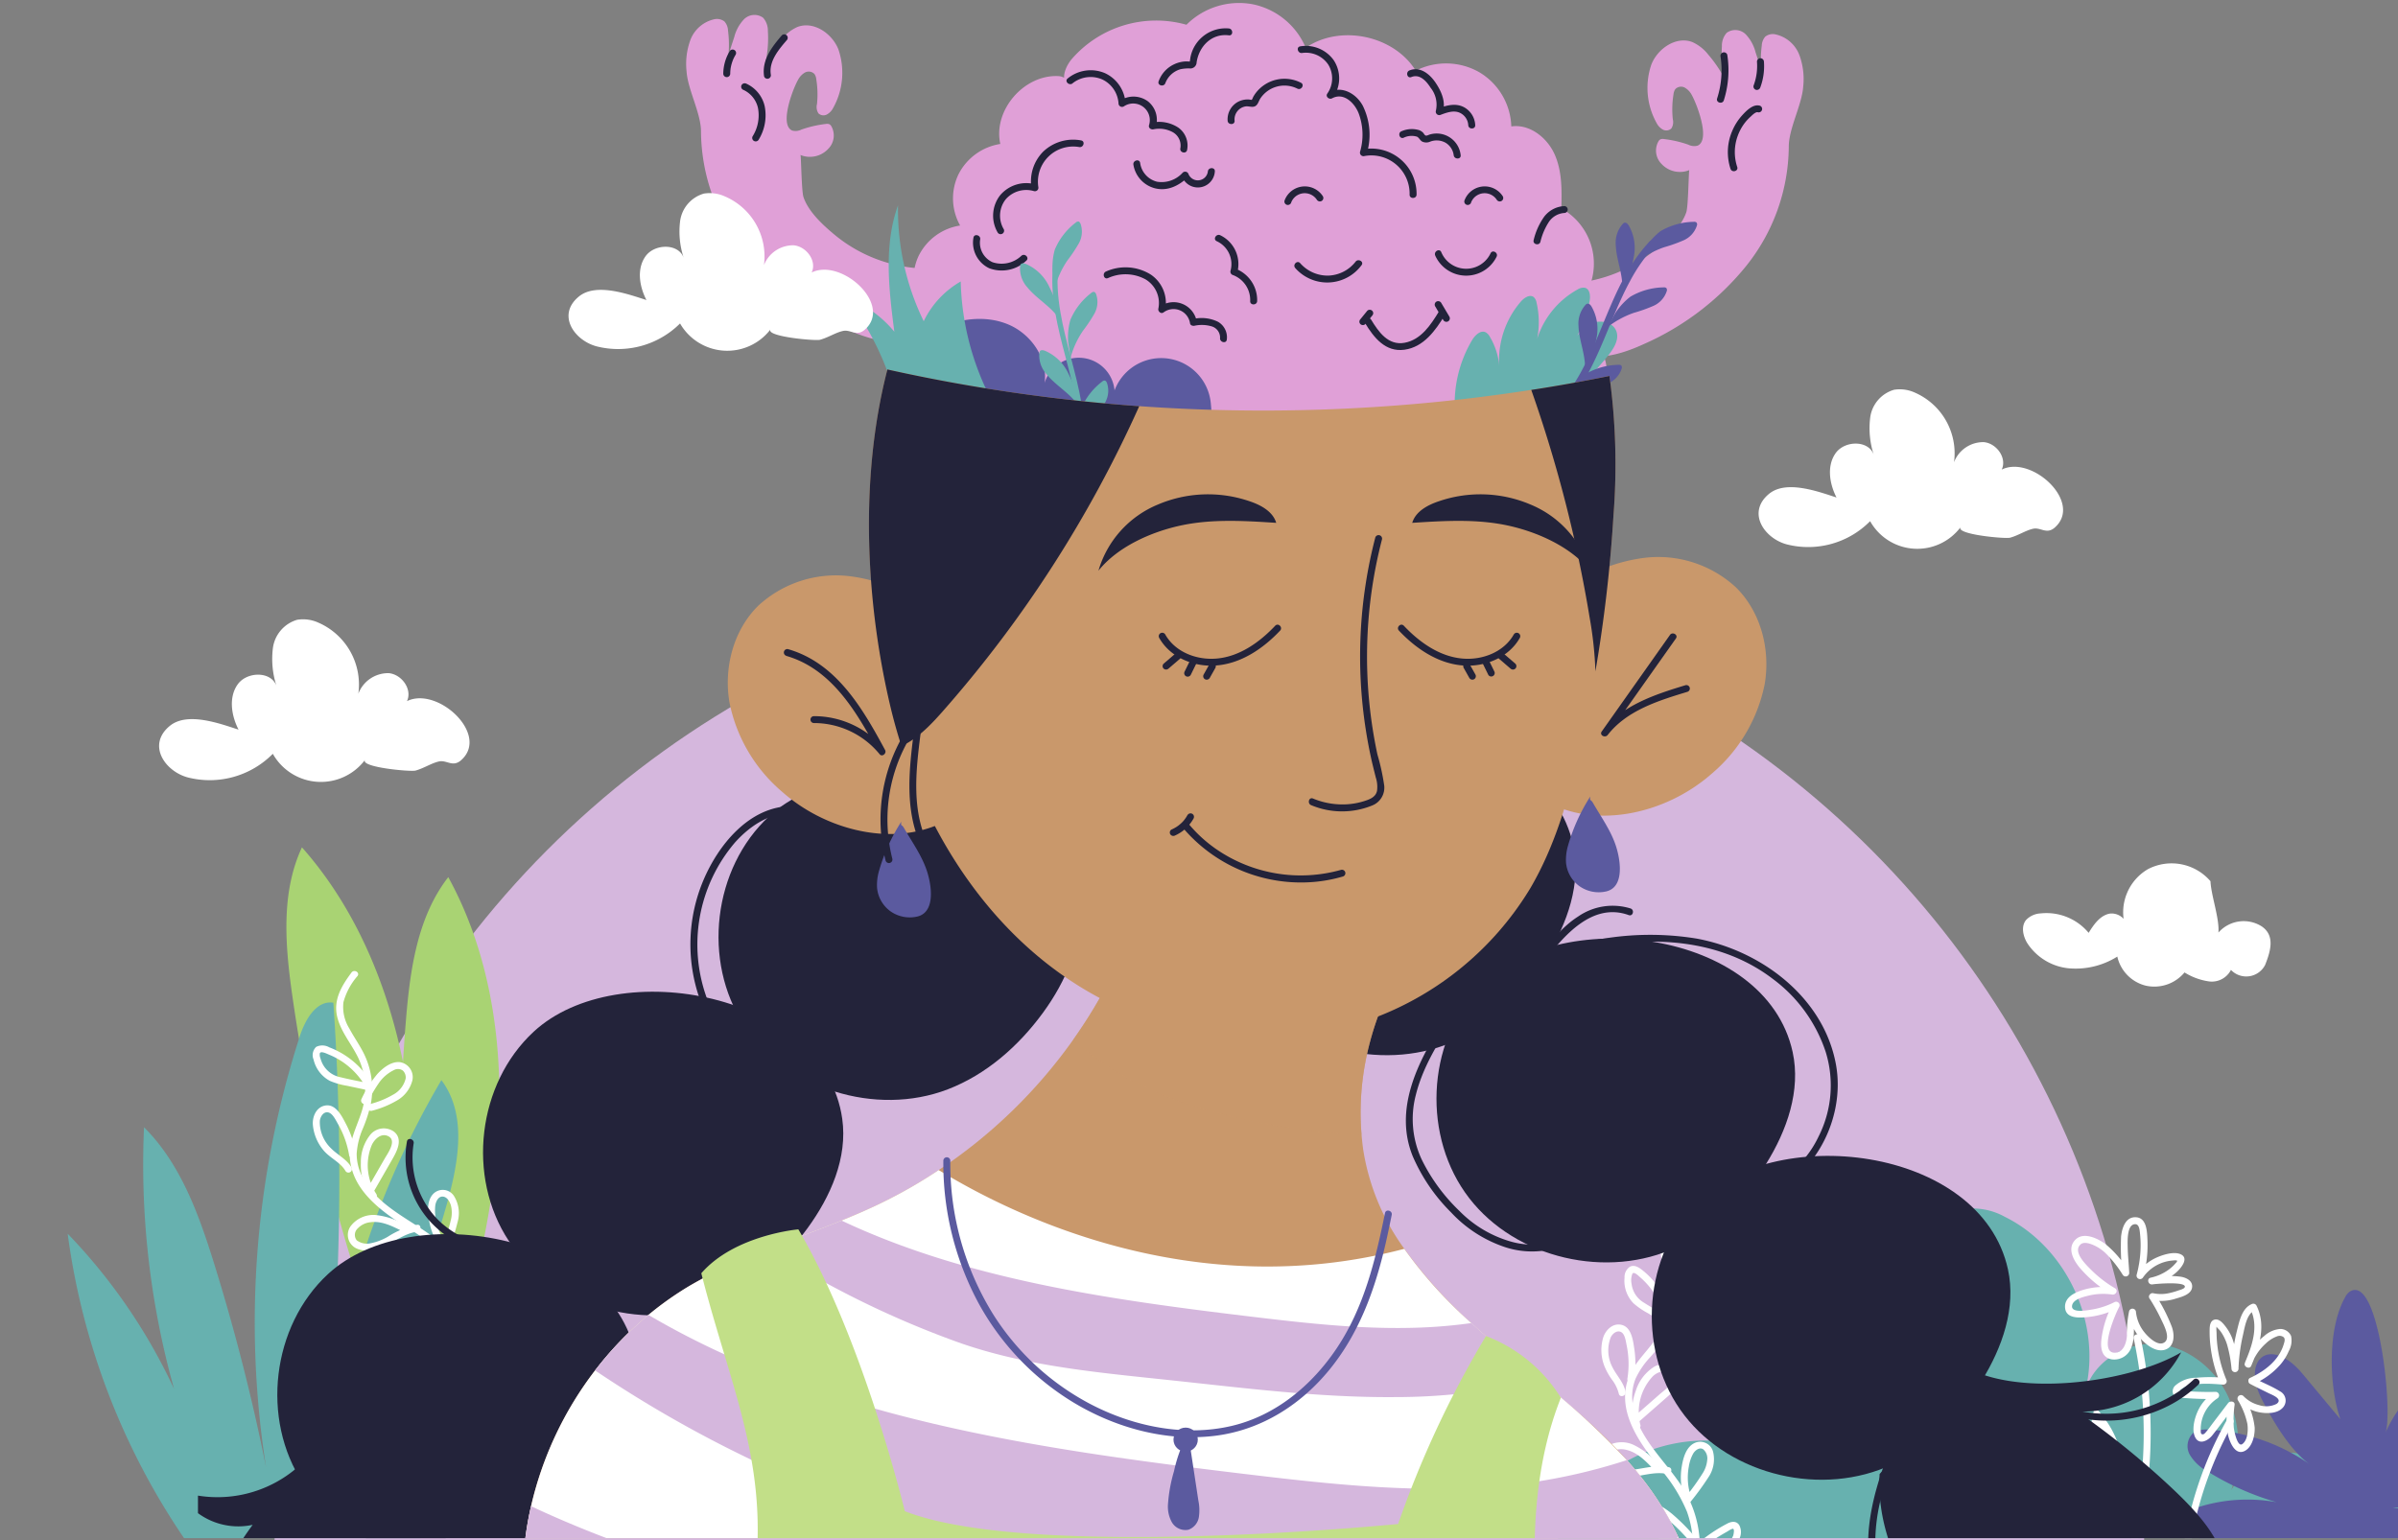 <svg xmlns="http://www.w3.org/2000/svg" xmlns:xlink="http://www.w3.org/1999/xlink" width="400" height="257" viewBox="0 0 400 257">
  <rect x="0" y="0" width="400" height="257" fill="#808080" stroke="none"/>
  <defs>
    <clipPath id="clip-path">
      <rect id="Rectángulo_418475" data-name="Rectángulo 418475" width="400" height="257" transform="translate(165.443 707.283)" fill="#fff" stroke="#707070" stroke-width="1" opacity="0.61"/>
    </clipPath>
    <clipPath id="clip-path-2">
      <rect id="Rectángulo_418472" data-name="Rectángulo 418472" width="404.716" height="149.954"/>
    </clipPath>
    <clipPath id="clip-path-3">
      <rect id="Rectángulo_418473" data-name="Rectángulo 418473" width="352.215" height="256.155"/>
    </clipPath>
    <clipPath id="clip-path-4">
      <rect id="Rectángulo_418474" data-name="Rectángulo 418474" width="352.215" height="279.588"/>
    </clipPath>
  </defs>
  <g id="Enmascarar_grupo_1098696" data-name="Enmascarar grupo 1098696" transform="translate(-165.443 -707.283)" clip-path="url(#clip-path)">
    <g id="Grupo_1211648" data-name="Grupo 1211648" transform="translate(176.728 684.342)">
      <circle id="Elipse_14264" data-name="Elipse 14264" cx="156" cy="156" r="156" transform="translate(34.443 118.942)" fill="#d5b7dd"/>
      <g id="Grupo_1211647" data-name="Grupo 1211647">
        <g id="OBJECTS" transform="translate(0 0)">
          <g id="Grupo_1211536" data-name="Grupo 1211536" transform="translate(0 129.634)">
            <g id="Grupo_1211535" data-name="Grupo 1211535" clip-path="url(#clip-path-2)">
              <path id="Trazado_1082244" data-name="Trazado 1082244" d="M63.107,406.307a290.618,290.618,0,0,1-3.083-72.4c.69-8.33,1.919-17.085,7.047-23.685,7.328,13.373,9.389,29.15,8.216,44.354s-5.408,29.995-10.054,44.519" transform="translate(-3.581 -270.56)" fill="#a9d373"/>
              <path id="Trazado_1082245" data-name="Trazado 1082245" d="M46.434,396.251a290.618,290.618,0,0,1-19.059-69.918c-1.174-8.275-1.917-17.085,1.62-24.658C39.105,313.09,44.613,328.018,46.84,343.1s1.376,30.447.067,45.64" transform="translate(10.087 -266.981)" fill="#a9d373"/>
              <path id="Trazado_1082247" data-name="Trazado 1082247" d="M540.265,463.891c1.7-.936.735-3.586-.633-4.968a18.707,18.707,0,0,0-19.527-4.2c1.488-3.9-2.265-8.365-6.428-8.628s-7.995,2.646-10.126,6.231a21.633,21.633,0,0,0-.394-15.338c-2.134-4.776-6.731-8.562-11.943-9.011s-10.709,2.909-12.055,7.963c2.9-11.218-2.99-24.073-13.376-29.207a11.069,11.069,0,0,0-5.532-1.393,10.049,10.049,0,0,0-5.584,2.507,17.764,17.764,0,0,0-4.165,21.487c-4.085-5.974-13.675-6.654-19.129-1.9s-6.4,13.556-2.836,19.856a26.673,26.673,0,0,0-37.463,13.49c1.48.141,2.468-.16,3.948-.019Z" transform="translate(-142.65 -310.392)" fill="#67b1af"/>
              <g id="Grupo_1211506" data-name="Grupo 1211506" transform="translate(0 60.575)">
                <path id="Trazado_1082250" data-name="Trazado 1082250" d="M832.736,439.5a420.9,420.9,0,0,0,26.712-43.41c1.131-2.115,2.055-5.167.094-6.548-1.625-1.144-3.846-.044-5.449,1.13-11.722,8.584-19.638,21.271-27.264,33.637l12.634-42.984c2.165-7.367,4.127-16.019-.485-22.158a143.417,143.417,0,0,0-18.793,55.409,432.978,432.978,0,0,0,.774-68.326c-2.852-.449-4.711,2.852-5.6,5.6a155.564,155.564,0,0,0-5.614,72A337.037,337.037,0,0,0,801,389.556c-2.541-8.15-5.575-16.5-11.625-22.527a138.652,138.652,0,0,0,11.007,60.687,94.619,94.619,0,0,0-23.746-42.927A117.974,117.974,0,0,0,800.6,441.828C810.935,444.4,822.744,443.171,832.736,439.5Z" transform="translate(-776.636 -346.208)" fill="#67b1af"/>
                <g id="Grupo_1211505" data-name="Grupo 1211505" transform="translate(255.486 34.025)">
                  <g id="Grupo_1211488" data-name="Grupo 1211488" transform="translate(4.297)">
                    <g id="Grupo_1211487" data-name="Grupo 1211487">
                      <path id="Trazado_1082256" data-name="Trazado 1082256" d="M905.959,466.122a21.631,21.631,0,0,0,9.958-11.243,18.571,18.571,0,0,0-1.481-16.085c-2.9-4.74-7.918-8.665-8.567-14.516a8.112,8.112,0,0,1,.5-3.989,13.637,13.637,0,0,1,2.281-3.417,16.721,16.721,0,0,0,3.935-7.005,13.325,13.325,0,0,0,.22-4.674c-.207-1.583-.664-3.117-.926-4.69a6.792,6.792,0,0,1,.587-4.736,11.135,11.135,0,0,1,3.438-3.125c.613-.42.033-1.428-.586-1-2.118,1.451-4.25,3.094-4.671,5.8-.45,2.894.851,5.648,1.076,8.5a12.268,12.268,0,0,1-2.226,8.033c-1.536,2.168-3.624,3.969-4.447,6.575-1.73,5.472,2.12,10.612,5.317,14.631a26.43,26.43,0,0,1,4.581,7.305,17.387,17.387,0,0,1,.772,8.617,19.941,19.941,0,0,1-10.344,14.027c-.656.358-.07,1.362.587,1Z" transform="translate(-904.617 -391.535)" fill="#fff"/>
                    </g>
                  </g>
                  <g id="Grupo_1211490" data-name="Grupo 1211490" transform="translate(4.192 9.934)">
                    <g id="Grupo_1211489" data-name="Grupo 1211489">
                      <path id="Trazado_1082257" data-name="Trazado 1082257" d="M912.31,417.255a13.7,13.7,0,0,0-4.788-7.849c-.6-.477-1.356-1.033-2.148-.651a2.043,2.043,0,0,0-.917,1.824,5.392,5.392,0,0,0,1.477,4.272,12.621,12.621,0,0,0,2.439,1.675l2.865,1.713a.582.582,0,0,0,.586-1c-1.37-.819-2.769-1.605-4.111-2.469a4.222,4.222,0,0,1-2.082-3.137,3.02,3.02,0,0,1,.134-1.7c.27-.432,1.051.383,1.293.59a12.609,12.609,0,0,1,4.133,7.04c.152.732,1.273.423,1.12-.309Z" transform="translate(-904.437 -408.628)" fill="#fff"/>
                    </g>
                  </g>
                  <g id="Grupo_1211492" data-name="Grupo 1211492" transform="translate(9.453 16.683)">
                    <g id="Grupo_1211491" data-name="Grupo 1211491">
                      <path id="Trazado_1082258" data-name="Trazado 1082258" d="M914.487,425.074a21.822,21.822,0,0,1,2.724-2.365,6.408,6.408,0,0,1,3.209-1.293,1.361,1.361,0,0,1,1.329.56,1.556,1.556,0,0,1,.044,1.344,3.952,3.952,0,0,1-2.718,1.89,14.2,14.2,0,0,1-4.374.275c-.748-.034-.746,1.128,0,1.162a15.18,15.18,0,0,0,4.684-.317,5.125,5.125,0,0,0,3.424-2.45,2.507,2.507,0,0,0-1.091-3.405c-1.343-.577-2.988.019-4.194.674a18.318,18.318,0,0,0-3.857,3.1c-.538.522.284,1.344.822.822Z" transform="translate(-913.49 -420.242)" fill="#fff"/>
                    </g>
                  </g>
                  <g id="Grupo_1211494" data-name="Grupo 1211494" transform="translate(0.342 19.707)">
                    <g id="Grupo_1211493" data-name="Grupo 1211493">
                      <path id="Trazado_1082259" data-name="Trazado 1082259" d="M903.279,434.769a17.144,17.144,0,0,0,.032-5.262c-.2-1.325-.454-3.487-1.976-3.96-1.485-.462-2.75.71-3.2,2.025a7.345,7.345,0,0,0,.179,4.791,10.656,10.656,0,0,0,1.242,2.254,6.4,6.4,0,0,1,1.166,2.359c.142.733,1.262.423,1.121-.309-.3-1.573-1.487-2.691-2.177-4.084a6.024,6.024,0,0,1-.275-5.023c.291-.579,1-1.2,1.7-.862.659.323.8,1.535.93,2.16a15.382,15.382,0,0,1,.142,5.6c-.116.731,1,1.046,1.121.309Z" transform="translate(-897.812 -425.444)" fill="#fff"/>
                    </g>
                  </g>
                  <g id="Grupo_1211496" data-name="Grupo 1211496" transform="translate(5.363 26.381)">
                    <g id="Grupo_1211495" data-name="Grupo 1211495">
                      <path id="Trazado_1082260" data-name="Trazado 1082260" d="M907.936,446.987a8.7,8.7,0,0,1,2.1-8.108c.8-.754,2.293-1.279,3.064-.171.823,1.182-1.232,2.567-1.952,3.2l-4.5,3.947c-.564.494.261,1.313.822.822l4.861-4.261c1.158-1.015,2.781-2.5,1.837-4.194a2.935,2.935,0,0,0-3.933-.912,7.337,7.337,0,0,0-3.059,4.007,10.223,10.223,0,0,0-.353,5.981c.175.727,1.3.419,1.121-.309Z" transform="translate(-906.451 -436.928)" fill="#fff"/>
                    </g>
                  </g>
                  <g id="Grupo_1211498" data-name="Grupo 1211498" transform="translate(0 39.36)">
                    <g id="Grupo_1211497" data-name="Grupo 1211497">
                      <path id="Trazado_1082261" data-name="Trazado 1082261" d="M906.96,462.792a12.438,12.438,0,0,0-4.009-3.092,4.76,4.76,0,0,0-4.528.274,2.484,2.484,0,0,0-.62,3.694c1.067,1.258,2.939,1.5,4.487,1.392,2.068-.147,4.144-.953,6.223-.518.73.152,1.042-.968.309-1.121-1.915-.4-3.764.106-5.656.382a8,8,0,0,1-2.665.025,2.761,2.761,0,0,1-2.038-1.246c-.341-.736.245-1.477.874-1.816a3.488,3.488,0,0,1,2.454-.224c1.786.43,3.109,1.806,4.349,3.073.524.536,1.346-.287.822-.822Z" transform="translate(-897.224 -459.261)" fill="#fff"/>
                    </g>
                  </g>
                  <g id="Grupo_1211500" data-name="Grupo 1211500" transform="translate(13.608 39.261)">
                    <g id="Grupo_1211499" data-name="Grupo 1211499">
                      <path id="Trazado_1082262" data-name="Trazado 1082262" d="M922.331,468.314a10.031,10.031,0,0,1-.373-5.033,6.6,6.6,0,0,1,.741-2.213c.32-.521,1.015-1.1,1.652-.718a2,2,0,0,1,.682,1.816,4.945,4.945,0,0,1-.721,2.138,39.463,39.463,0,0,1-3.095,4.276c-.452.6.557,1.176,1,.586a45.567,45.567,0,0,0,2.975-4.071,5.353,5.353,0,0,0,.837-4.249,2.222,2.222,0,0,0-3.231-1.469c-1.321.714-1.782,2.47-2.008,3.838a11.274,11.274,0,0,0,.415,5.409c.236.706,1.359.4,1.122-.309Z" transform="translate(-920.639 -459.091)" fill="#fff"/>
                    </g>
                  </g>
                  <g id="Grupo_1211502" data-name="Grupo 1211502" transform="translate(5.319 48.858)">
                    <g id="Grupo_1211501" data-name="Grupo 1211501">
                      <path id="Trazado_1082263" data-name="Trazado 1082263" d="M917.045,481.919a33.823,33.823,0,0,0-3.838-3.857,14.264,14.264,0,0,0-2.272-1.542,7.329,7.329,0,0,0-2.432-.9,1.784,1.784,0,0,0-2,1.132,2.8,2.8,0,0,0,.235,2.167c.734,1.476,2.341,2.268,3.757,2.943,1.14.544,2.28,1.084,3.42,1.63.745.357,2.039.936,1.78,1.981a.582.582,0,0,0,1.121.309c.451-1.825-1.277-2.8-2.657-3.457a45.846,45.846,0,0,1-4.848-2.4,4.246,4.246,0,0,1-1.508-1.472c-.238-.432-.523-1.406.116-1.656a1.738,1.738,0,0,1,1.1.145,8.984,8.984,0,0,1,1.2.514,12.476,12.476,0,0,1,2.052,1.334,32.735,32.735,0,0,1,3.958,3.954c.5.559,1.319-.265.822-.822Z" transform="translate(-906.376 -475.603)" fill="#fff"/>
                    </g>
                  </g>
                  <g id="Grupo_1211504" data-name="Grupo 1211504" transform="translate(14.703 52.641)">
                    <g id="Grupo_1211503" data-name="Grupo 1211503">
                      <path id="Trazado_1082264" data-name="Trazado 1082264" d="M923.592,488.846c.936-2.172,2.894-3.562,4.873-4.719q.386-.226.776-.443a3.6,3.6,0,0,1,.781-.413c.43-.107.2.918.132,1.142a5.714,5.714,0,0,1-2.361,2.669,9.244,9.244,0,0,1-3.933,1.482.584.584,0,0,0-.406.715.6.6,0,0,0,.715.406,10,10,0,0,0,4.21-1.6,6.939,6.939,0,0,0,2.9-3.364,2.514,2.514,0,0,0-.1-2.042c-.466-.76-1.314-.654-2-.286a26.094,26.094,0,0,0-3.59,2.251,9.34,9.34,0,0,0-2.992,3.614.6.6,0,0,0,.209.795.584.584,0,0,0,.794-.209Z" transform="translate(-922.523 -482.112)" fill="#fff"/>
                    </g>
                  </g>
                </g>
              </g>
              <path id="Trazado_1082265" data-name="Trazado 1082265" d="M574.111,470.682c-2.056-.829-4.337-2.276-4.349-4.494a27.256,27.256,0,0,1,19.6-1.176,46.086,46.086,0,0,1-14.891-5.962,7.713,7.713,0,0,1-2.973-2.769,2.972,2.972,0,0,1,.607-3.719,4.139,4.139,0,0,1,2.627-.491,32.106,32.106,0,0,1,16.8,5.808c-3.362-2.376-6.2-7.3-8.036-10.88-3.475-6.764,1.422-10.7,6.808-4.231l6.287,7.549c-1.9-5.547-2.187-15.06.8-20.361a2.478,2.478,0,0,1,.81-.955c4.89-2.953,7.208,20.6,5.9,23.592a21.88,21.88,0,0,1,5.58-7.625c1.974-1.734,4.834-3.139,7.144-1.888,3.052,1.652,2.357,6.5-.093,8.959s-5.945,3.579-8.63,5.778a20.234,20.234,0,0,1,11.426.422,4.307,4.307,0,0,1,2.258,1.413c.992,1.42.1,3.524-1.38,4.425a9.627,9.627,0,0,1-5.044.933l-10.015.019c2.742.514,5.581.076,8.35.416s5.742,1.807,6.471,4.5a2.589,2.589,0,0,1-.1,1.86,3.431,3.431,0,0,1-2.072,1.4c-7.859,2.7-14.781,1.724-22.739.64C588,472.857,581.126,473.509,574.111,470.682Z" transform="translate(-217.49 -320.202)" fill="#5b5a9f"/>
              <g id="Grupo_1211515" data-name="Grupo 1211515" transform="translate(333.187 96.415)">
                <g id="Grupo_1211508" data-name="Grupo 1211508">
                  <g id="Grupo_1211507" data-name="Grupo 1211507">
                    <path id="Trazado_1082266" data-name="Trazado 1082266" d="M551,421.418a30.57,30.57,0,0,1,2,3.618c.4.854,1.7,3.25.278,3.829-1.063.431-2.527-1.051-3.124-1.784a6.491,6.491,0,0,1-1.412-3.388.584.584,0,0,0-1.141-.155,17.676,17.676,0,0,0-.364,4.1c-.091,1.2-.567,2.83-2.029,2.844-2.733.027.108-6.486.727-7.631a.586.586,0,0,0-.8-.8,12.992,12.992,0,0,1-3.775,1.229c-.719.115-3.383.632-3.283-.589.091-1.1,1.812-1.5,2.665-1.716a10.35,10.35,0,0,1,4.039-.2c.613.09,1.059-.7.448-1.062a19.811,19.811,0,0,1-4.019-3.117c-.814-.822-3.067-2.961-1.707-4.186.6-.542,1.749-.081,2.371.212a7.128,7.128,0,0,1,1.775,1.226,19.492,19.492,0,0,1,2.884,3.629.586.586,0,0,0,1.083-.294c-.062-1.451-.231-2.9-.256-4.35-.015-.884-.163-3.827,1.273-3.8.639.013.711.939.766,1.409a18.527,18.527,0,0,1,.119,2.279,18.8,18.8,0,0,1-.663,4.753.584.584,0,0,0,1.062.448,6.661,6.661,0,0,1,4.988-2.83,2.6,2.6,0,0,1,.653-.008c.148.159-.144.392-.24.507a6.648,6.648,0,0,1-1.279,1.14,7.885,7.885,0,0,1-2.839,1.226c-.739.164-.417,1.246.309,1.121.568-.1,5.823-.537,5.362.488-.123.273-.81.438-1.063.528a11.621,11.621,0,0,1-1.4.408,6.126,6.126,0,0,1-2.759.056c-.727-.173-1.037.947-.309,1.121a7.994,7.994,0,0,0,4.092-.241c.965-.284,2.616-.712,2.681-1.963.057-1.091-1.114-1.574-2.013-1.692a16.382,16.382,0,0,0-4.9.174q.154.561.309,1.121a8.917,8.917,0,0,0,3.968-2.009c.717-.631,2.246-2.4.658-3.044-1.14-.46-2.891.107-3.946.572a7.867,7.867,0,0,0-3.277,2.737l1.062.448a19.914,19.914,0,0,0,.682-6.137c-.063-1.289-.094-3.611-1.842-3.765-1.8-.159-2.4,1.773-2.554,3.189a41.026,41.026,0,0,0,.19,6.109l1.083-.293a17.609,17.609,0,0,0-3.833-4.5c-1.248-.94-3.644-2.135-5.023-.8-1.53,1.481-.309,3.565.794,4.845a20.773,20.773,0,0,0,5.167,4.284l.448-1.062a11.69,11.69,0,0,0-5.4.42c-1.3.432-2.84,1.213-2.776,2.808.076,1.886,2.2,1.786,3.574,1.67a14.344,14.344,0,0,0,5.232-1.5l-.8-.8a16.926,16.926,0,0,0-1.911,5.77c-.2,1.487-.112,3.239,1.686,3.565a3.027,3.027,0,0,0,3.309-2.073c.712-1.827.127-3.829.707-5.676l-1.141-.155a7.828,7.828,0,0,0,1.82,4.292c.93,1.095,2.623,2.484,4.169,2.015,1.686-.512,1.653-2.546,1.148-3.885a28.507,28.507,0,0,0-2.715-5.285C551.6,420.2,550.6,420.785,551,421.418Z" transform="translate(-536.922 -407.877)" fill="#fff"/>
                  </g>
                </g>
                <g id="Grupo_1211510" data-name="Grupo 1211510" transform="translate(17.931 14.432)">
                  <g id="Grupo_1211509" data-name="Grupo 1211509">
                    <path id="Trazado_1082267" data-name="Trazado 1082267" d="M581.31,446.1a12.638,12.638,0,0,0,4.462-3.263,8.778,8.778,0,0,0,1.382-2.227,3.6,3.6,0,0,0,.38-2.532,1.97,1.97,0,0,0-1.826-1.161,4.521,4.521,0,0,0-2.648,1.174,9.793,9.793,0,0,0-3.24,4.544c-.216.613.8,1.055,1.062.448,1.369-3.2,2.535-6.776.87-10.1a.6.6,0,0,0-.795-.209c-1.622.7-2.044,2.836-2.431,4.365a30.87,30.87,0,0,0-.911,6.447h1.163a19.447,19.447,0,0,0-1.017-5.009,8.122,8.122,0,0,0-1.123-2.03c-.421-.542-1.059-1.372-1.849-1.191-.669.153-.809.887-.83,1.465a19.635,19.635,0,0,0,.141,3.009,22.183,22.183,0,0,0,1.563,5.963l.56-.736a24.683,24.683,0,0,0-4.5,0,5.283,5.283,0,0,0-3.513,1.313,1.294,1.294,0,0,0-.31,1.469c.309.543.973.52,1.521.569a49.9,49.9,0,0,0,5.546.18q-.147-.541-.294-1.083a7.4,7.4,0,0,0-2.785,3.32c-.483,1.141-.926,2.906-.378,4.1.664,1.445,2.165.649,2.888-.26,1.247-1.568,2.431-3.191,3.644-4.785l-1.083-.294a14.748,14.748,0,0,0,.074,5.076c.278,1.129,1.158,3.375,2.714,2.639,1.322-.625,1.757-2.591,1.721-3.9a11.942,11.942,0,0,0-1.8-5.176l-.913.7a6.608,6.608,0,0,0,3.572,1.913c1.214.212,2.872.213,3.794-.746a1.735,1.735,0,0,0-.448-2.779c-1.376-.864-2.938-1.454-4.37-2.22-.66-.353-1.247.65-.586,1,.985.527,2,1,2.994,1.5.6.3,2.554.992,1.409,1.823a3.851,3.851,0,0,1-2.923.207,5.5,5.5,0,0,1-2.619-1.522.584.584,0,0,0-.913.7,12.515,12.515,0,0,1,1.585,3.964c.147,1,.072,2.69-.839,3.353-.827.6-1.375-2.207-1.43-2.759a18.72,18.72,0,0,1,.135-3.782c.068-.645-.781-.69-1.083-.294l-2.4,3.151c-.408.536-.795,1.1-1.235,1.614-.159.184-.384.5-.657.449-.3-.052-.259-.365-.274-.65a6.163,6.163,0,0,1,2.786-5.351.586.586,0,0,0-.294-1.083c-1.3.028-2.591.012-3.885-.06-.644-.035-1.293-.126-1.938-.146q-.48-.074-.142.012a1.218,1.218,0,0,1,.257-.262,2.343,2.343,0,0,1,.67-.374c1.909-.735,4.3-.533,6.3-.378a.583.583,0,0,0,.56-.736,21.776,21.776,0,0,1-1.325-4.383,20,20,0,0,1-.3-2.315q-.04-.589-.048-1.179c0-.14-.085-1.023.027-1.089-.1.06.328.433.4.519a5.648,5.648,0,0,1,.592.833,8.121,8.121,0,0,1,.753,1.734,21.169,21.169,0,0,1,.723,3.983.582.582,0,0,0,1.162,0,29.407,29.407,0,0,1,.741-5.612c.311-1.329.6-3.583,2.025-4.2l-.8-.209c1.451,2.9.316,6.158-.87,8.928l1.062.448a8.609,8.609,0,0,1,2.39-3.575,5.364,5.364,0,0,1,1.926-1.218,1.081,1.081,0,0,1,1.091.187c.272.318.082.815-.023,1.167-.793,2.659-3.178,4.483-5.6,5.594C580.044,445.411,580.634,446.414,581.31,446.1Z" transform="translate(-567.776 -432.71)" fill="#fff"/>
                  </g>
                </g>
                <g id="Grupo_1211512" data-name="Grupo 1211512" transform="translate(9.108 19.529)">
                  <g id="Grupo_1211511" data-name="Grupo 1211511">
                    <path id="Trazado_1082268" data-name="Trazado 1082268" d="M554.928,442.206a74.96,74.96,0,0,1-2.3,39.8c-.24.71.882,1.015,1.121.309a76.2,76.2,0,0,0,2.3-40.421c-.157-.732-1.277-.423-1.121.308Z" transform="translate(-552.593 -441.479)" fill="#fff"/>
                  </g>
                </g>
                <path id="Trazado_1082269" data-name="Trazado 1082269" d="M551.861,482.993a47.54,47.54,0,0,0-2.68-13.664,16.53,16.53,0,0,0-4.22-7.062.824.824,0,0,0-.123.78c-.808,2.456-.334,5.788.346,8.283a39.91,39.91,0,0,0,2.99,7.144C549.22,480.577,550.817,480.89,551.861,482.993Z" transform="translate(-540.06 -430.657)" fill="#fff"/>
                <g id="Grupo_1211514" data-name="Grupo 1211514" transform="translate(19.324 33.415)">
                  <g id="Grupo_1211513" data-name="Grupo 1211513">
                    <path id="Trazado_1082270" data-name="Trazado 1082270" d="M577.9,465.658a62.327,62.327,0,0,0-7.724,24.334c-.076.743,1.087.738,1.162,0a60.921,60.921,0,0,1,7.566-23.747.582.582,0,0,0-1-.587Z" transform="translate(-570.172 -465.374)" fill="#fff"/>
                  </g>
                </g>
              </g>
              <g id="Grupo_1211534" data-name="Grupo 1211534" transform="translate(40.894 55.33)">
                <g id="Grupo_1211517" data-name="Grupo 1211517" transform="translate(3.903)">
                  <g id="Grupo_1211516" data-name="Grupo 1211516">
                    <path id="Trazado_1082271" data-name="Trazado 1082271" d="M58.552,410.879a21.45,21.45,0,0,0,5.81-14.888,18.549,18.549,0,0,0-6.829-13.921c-4.234-3.407-9.919-5.5-12.5-10.609a8.146,8.146,0,0,1-.918-3.85,12.676,12.676,0,0,1,1.022-4.134,24.142,24.142,0,0,0,1.341-4.166,13.388,13.388,0,0,0-1.3-8.615c-.7-1.343-1.573-2.583-2.286-3.917a6.808,6.808,0,0,1-.991-4.384,11,11,0,0,1,2.349-4.377c.447-.6-.561-1.18-1-.586-1.644,2.206-3.073,4.569-2.379,7.419.615,2.525,2.412,4.534,3.511,6.841a12.243,12.243,0,0,1,.578,8.891c-.815,2.6-2.236,5.1-1.979,7.917.5,5.468,5.4,8.866,9.624,11.567a27.828,27.828,0,0,1,6.669,5.317,17.186,17.186,0,0,1,3.485,7.188,19.774,19.774,0,0,1-5.035,17.486c-.505.551.315,1.375.821.822Z" transform="translate(-40.698 -337.183)" fill="#fff"/>
                  </g>
                </g>
                <g id="Grupo_1211519" data-name="Grupo 1211519" transform="translate(0.003 12.405)">
                  <g id="Grupo_1211518" data-name="Grupo 1211518">
                    <path id="Trazado_1082272" data-name="Trazado 1082272" d="M43.734,364.733a13.845,13.845,0,0,0-7.008-5.88,2.317,2.317,0,0,0-2.182-.073,1.9,1.9,0,0,0-.434,2.111,5.414,5.414,0,0,0,2.7,3.551,12.128,12.128,0,0,0,2.9.832l3.265.694c.729.155,1.041-.965.309-1.121-1.553-.33-3.121-.621-4.663-1a4.28,4.28,0,0,1-3.041-2.3,4.744,4.744,0,0,1-.316-.844,1.611,1.611,0,0,1-.109-.859c.182-.436,1.205.1,1.509.22a12.3,12.3,0,0,1,3.254,1.951,12.712,12.712,0,0,1,2.812,3.3.581.581,0,0,0,1-.586Z" transform="translate(-33.987 -358.528)" fill="#fff"/>
                  </g>
                </g>
                <g id="Grupo_1211521" data-name="Grupo 1211521" transform="translate(8.064 15.19)">
                  <g id="Grupo_1211520" data-name="Grupo 1211520">
                    <path id="Trazado_1082273" data-name="Trazado 1082273" d="M48.931,370.061a23.629,23.629,0,0,1,1.8-3.122,6.513,6.513,0,0,1,2.6-2.284,1.391,1.391,0,0,1,1.487.09,1.569,1.569,0,0,1,.461,1.334,4.15,4.15,0,0,1-2.11,2.691,14.806,14.806,0,0,1-3.857,1.562.582.582,0,0,0,.309,1.121,15.967,15.967,0,0,0,4.134-1.679,5.372,5.372,0,0,0,2.652-3.424,2.528,2.528,0,0,0-2.141-3.023c-1.437-.112-2.827,1.014-3.733,2.014a18.5,18.5,0,0,0-2.613,4.133c-.338.665.664,1.254,1,.586Z" transform="translate(-47.858 -363.32)" fill="#fff"/>
                  </g>
                </g>
                <g id="Grupo_1211523" data-name="Grupo 1211523" transform="translate(0 22.412)">
                  <g id="Grupo_1211522" data-name="Grupo 1211522">
                    <path id="Trazado_1082274" data-name="Trazado 1082274" d="M41.161,383.723a16.7,16.7,0,0,0-1.645-4.861c-.629-1.207-1.6-3.224-3.232-3.111-1.6.112-2.378,1.725-2.3,3.165a7.638,7.638,0,0,0,1.727,4.27c1.077,1.341,2.878,2.03,3.739,3.539a.582.582,0,0,0,1-.586c-.815-1.428-2.334-2.1-3.45-3.242a6.068,6.068,0,0,1-1.847-4.57c.076-.655.57-1.549,1.367-1.41.763.134,1.3,1.321,1.646,1.917a15.713,15.713,0,0,1,1.867,5.2c.127.735,1.248.423,1.12-.31Z" transform="translate(-33.982 -375.746)" fill="#fff"/>
                  </g>
                </g>
                <g id="Grupo_1211525" data-name="Grupo 1211525" transform="translate(8.011 26.248)">
                  <g id="Grupo_1211524" data-name="Grupo 1211524">
                    <path id="Trazado_1082275" data-name="Trazado 1082275" d="M50.356,393.315a8.748,8.748,0,0,1-.728-8.261c.5-.991,1.6-2,2.769-1.365,1.386.758-.153,2.84-.647,3.7l-2.988,5.2a.582.582,0,0,0,1,.586l3.246-5.651c.776-1.351,1.843-3.366.294-4.617a2.93,2.93,0,0,0-3.883.417,7.255,7.255,0,0,0-1.65,4.739,10.243,10.243,0,0,0,1.58,5.837c.4.63,1.405.048,1-.586Z" transform="translate(-47.766 -382.348)" fill="#fff"/>
                  </g>
                </g>
                <g id="Grupo_1211527" data-name="Grupo 1211527" transform="translate(5.854 40.709)">
                  <g id="Grupo_1211526" data-name="Grupo 1211526">
                    <path id="Trazado_1082276" data-name="Trazado 1082276" d="M53.64,408.89a12.391,12.391,0,0,0-4.921-1.655,4.774,4.774,0,0,0-4.077,1.692,2.493,2.493,0,0,0,.542,3.716c1.476.9,3.389.464,4.87-.176,1.838-.8,3.509-2.192,5.548-2.443.733-.09.742-1.254,0-1.162a14.115,14.115,0,0,0-4.9,2,9.215,9.215,0,0,1-2.752,1.062,2.869,2.869,0,0,1-2.421-.471,1.465,1.465,0,0,1,.179-2,3.4,3.4,0,0,1,2.1-1.019c1.866-.255,3.635.649,5.249,1.461.667.336,1.256-.666.587-1Z" transform="translate(-44.055 -407.229)" fill="#fff"/>
                  </g>
                </g>
                <g id="Grupo_1211529" data-name="Grupo 1211529" transform="translate(19.214 36.501)">
                  <g id="Grupo_1211528" data-name="Grupo 1211528">
                    <path id="Trazado_1082277" data-name="Trazado 1082277" d="M70.327,409.363a10.265,10.265,0,0,1-1.95-4.352,7.561,7.561,0,0,1-.119-2.4c.092-.639.5-1.575,1.3-1.483.724.084,1.156.922,1.324,1.546a5.046,5.046,0,0,1,0,2.256,41.289,41.289,0,0,1-1.528,4.97c-.235.712.887,1.017,1.121.309a45.57,45.57,0,0,0,1.5-4.815,5.391,5.391,0,0,0-.559-4.3,2.223,2.223,0,0,0-3.52-.4c-1.066,1.145-.905,2.971-.673,4.4a11,11,0,0,0,2.108,4.866c.448.588,1.458.009,1-.586Z" transform="translate(-67.043 -399.99)" fill="#fff"/>
                  </g>
                </g>
                <g id="Grupo_1211531" data-name="Grupo 1211531" transform="translate(13.678 48.659)">
                  <g id="Grupo_1211530" data-name="Grupo 1211530">
                    <path id="Trazado_1082278" data-name="Trazado 1082278" d="M69.17,424.217a33.838,33.838,0,0,0-5.164-2.518,13.415,13.415,0,0,0-2.819-.688,5.579,5.579,0,0,0-2.507.08c-1.739.616-1.3,2.687-.184,3.685a7.616,7.616,0,0,0,4.347,1.477c1.17.138,2.342.271,3.513.406.843.1,2.537.152,2.649,1.3.072.738,1.235.745,1.162,0-.164-1.685-1.732-2.214-3.19-2.393-1.748-.214-3.529-.319-5.26-.642a5.915,5.915,0,0,1-1.96-.658c-.515-.306-1.259-.978-1.1-1.665.17-.734,1.521-.528,2.043-.484a11.391,11.391,0,0,1,2.53.539,29.605,29.605,0,0,1,5.354,2.559.581.581,0,0,0,.586-1Z" transform="translate(-57.516 -420.91)" fill="#fff"/>
                  </g>
                </g>
                <g id="Grupo_1211533" data-name="Grupo 1211533" transform="translate(25.295 47.432)">
                  <g id="Grupo_1211532" data-name="Grupo 1211532">
                    <path id="Trazado_1082279" data-name="Trazado 1082279" d="M78.671,427.242c.187-2.38,1.713-4.38,3.231-6.113.19-.217.383-.432.576-.646.093-.1.4-.56.569-.541s.255.332.291.449a2.443,2.443,0,0,1,.084.942,6.353,6.353,0,0,1-1.51,3.2,9.193,9.193,0,0,1-3.056,2.454c-.669.335-.081,1.338.586,1a10.02,10.02,0,0,0,3.331-2.686,7.384,7.384,0,0,0,1.819-4.107,2.705,2.705,0,0,0-.654-2.026,1.308,1.308,0,0,0-1.885.066,17.977,17.977,0,0,0-1.455,1.634,21.538,21.538,0,0,0-1.35,1.763,9.573,9.573,0,0,0-1.741,4.612c-.058.744,1.1.74,1.163,0Z" transform="translate(-77.505 -418.797)" fill="#fff"/>
                  </g>
                </g>
              </g>
            </g>
          </g>
          <g id="Grupo_1211645" data-name="Grupo 1211645" transform="translate(21.736 0)">
            <g id="Grupo_1211594" data-name="Grupo 1211594" transform="translate(0 23.433)" clip-path="url(#clip-path-3)">
              <g id="Grupo_1211587" data-name="Grupo 1211587" transform="translate(81.457 0)">
                <path id="Trazado_1082280" data-name="Trazado 1082280" d="M317.212,110.219a4.855,4.855,0,0,0-1.008-8.64,10.5,10.5,0,0,0-4.574-13.343c.088-3.055.132-6.226-1.116-9.023s-4.17-5.109-7.23-4.663a10.928,10.928,0,0,0-5.341-9.046,11.2,11.2,0,0,0-10.6-.256c-3.647-5.9-12.6-7.772-18.348-3.83a12.265,12.265,0,0,0-8.894-7.263,12.4,12.4,0,0,0-11,3.428,18.639,18.639,0,0,0-19.141,5.731c-1.079,1.293-1.9,3.385-.62,4.481.6-.737-.644-1.6-1.6-1.643-5.774-.284-10.933,5.743-9.691,11.323a9.449,9.449,0,0,0-6.974,5.062,9.247,9.247,0,0,0,.271,8.546,9.283,9.283,0,0,0-7,5.233,9.09,9.09,0,0,0,.708,8.646,10.747,10.747,0,0,0-4.606,13.291c5.305,12.114,23.81,10.062,37.1,11.377,7.772.769,15.568,1.289,23.373,1.606,10.269.416,19.562-.683,29.568-2.165C297.945,127.967,326.994,123.477,317.212,110.219Z" transform="translate(-165.669 -53.946)" fill="#e0a0d7"/>
                <path id="Trazado_1082281" data-name="Trazado 1082281" d="M178.785,111.441c-3.614,1.192-7.569-.058-11.024-1.644A45.577,45.577,0,0,1,150.74,96.79a32.234,32.234,0,0,1-7.111-19.864c.029-3.048-2.21-7.044-2.407-10.085a11.6,11.6,0,0,1,.654-5.286,5.544,5.544,0,0,1,3.915-3.4,2.045,2.045,0,0,1,1.752.357,2.407,2.407,0,0,1,.592,1.5,18.914,18.914,0,0,1-1.527,10.2q1.06-4.606,2.569-9.1a6.691,6.691,0,0,1,1.645-2.988,2.463,2.463,0,0,1,3.163-.241,3.233,3.233,0,0,1,.8,2.241,18.7,18.7,0,0,1-2.287,10.23,21.478,21.478,0,0,1,4.549-8.815,6.992,6.992,0,0,1,2.665-2.11c2.7-1.038,5.788,1.073,6.837,3.74a12.047,12.047,0,0,1-.886,9.792,2.576,2.576,0,0,1-1.037,1.072,1.223,1.223,0,0,1-1.406-.189,1.96,1.96,0,0,1-.244-1.546,15.618,15.618,0,0,0-.12-4.161,1.829,1.829,0,0,0-.3-.858,1.322,1.322,0,0,0-1.6-.239,3,3,0,0,0-1.165,1.26c-.772,1.352-3.161,7.432-.96,8.407a2.154,2.154,0,0,0,1.55-.159,18.689,18.689,0,0,1,4.075-.937,1.046,1.046,0,0,1,.6.052.9.9,0,0,1,.346.381,3.149,3.149,0,0,1-.56,3.732,4.174,4.174,0,0,1-4.623,1.014c.12.063.164,6.037.513,7.051.824,2.394,3.134,4.545,5.039,6.139a24.609,24.609,0,0,0,15.782,5.77c1.774-.014,4.367-1.848,5.308-.362C187.486,100.379,178.785,111.441,178.785,111.441Z" transform="translate(-141.177 -55.42)" fill="#e0a0d7"/>
                <path id="Trazado_1082282" data-name="Trazado 1082282" d="M391.279,115.832c3.614,1.192,7.569-.058,11.024-1.644a45.571,45.571,0,0,0,17.021-13.007,32.235,32.235,0,0,0,7.111-19.865c-.029-3.048,2.21-7.044,2.407-10.085a11.6,11.6,0,0,0-.654-5.286,5.544,5.544,0,0,0-3.915-3.4,2.045,2.045,0,0,0-1.752.357,2.407,2.407,0,0,0-.592,1.5,18.913,18.913,0,0,0,1.527,10.2q-1.06-4.606-2.569-9.1a6.69,6.69,0,0,0-1.645-2.988,2.463,2.463,0,0,0-3.163-.241,3.233,3.233,0,0,0-.8,2.241,18.7,18.7,0,0,0,2.287,10.23,21.477,21.477,0,0,0-4.549-8.815,6.992,6.992,0,0,0-2.665-2.11c-2.7-1.038-5.788,1.073-6.837,3.74a12.047,12.047,0,0,0,.886,9.792,2.576,2.576,0,0,0,1.037,1.072,1.223,1.223,0,0,0,1.406-.189,1.961,1.961,0,0,0,.244-1.546,15.618,15.618,0,0,1,.12-4.161,1.83,1.83,0,0,1,.3-.858,1.322,1.322,0,0,1,1.6-.239,3,3,0,0,1,1.165,1.26c.772,1.352,3.161,7.432.96,8.407a2.154,2.154,0,0,1-1.55-.159A18.689,18.689,0,0,0,405.611,80a1.046,1.046,0,0,0-.6.052.9.9,0,0,0-.346.381,3.149,3.149,0,0,0,.56,3.732,4.174,4.174,0,0,0,4.623,1.014c-.12.063-.164,6.037-.513,7.051-.823,2.394-3.134,4.545-5.039,6.139a24.609,24.609,0,0,1-15.782,5.77c-1.774-.014-4.367-1.848-5.308-.362C382.578,104.77,391.279,115.832,391.279,115.832Z" transform="translate(-242.534 -57.289)" fill="#e0a0d7"/>
                <g id="Grupo_1211538" data-name="Grupo 1211538" transform="translate(101.987 7.173)">
                  <g id="Grupo_1211537" data-name="Grupo 1211537">
                    <path id="Trazado_1082283" data-name="Trazado 1082283" d="M317.394,67.611a4.5,4.5,0,0,1,4.364,1.936,4.4,4.4,0,0,1-.16,4.845c-.342.5.314,1.046.8.786,1.967-1.064,3.789.826,4.438,2.514a10.19,10.19,0,0,1,.227,6.413.585.585,0,0,0,.715.706,6.383,6.383,0,0,1,7.551,6.435c-.021.739,1.141.739,1.162,0a7.556,7.556,0,0,0-9.022-7.542l.715.706a10.953,10.953,0,0,0-.65-7.97c-1.072-2.024-3.5-3.459-5.723-2.255l.8.786a5.513,5.513,0,0,0,.045-6.175,5.724,5.724,0,0,0-5.562-2.293c-.737.11-.424,1.217.309,1.107Z" transform="translate(-316.664 -66.436)" fill="#23233a"/>
                  </g>
                </g>
                <g id="Grupo_1211540" data-name="Grupo 1211540" transform="translate(101.425 42.931)">
                  <g id="Grupo_1211539" data-name="Grupo 1211539">
                    <path id="Trazado_1082284" data-name="Trazado 1082284" d="M315.849,130.007a7.111,7.111,0,0,0,11.058-.48c.452-.589-.557-1.162-1-.579a6.023,6.023,0,0,1-4.561,2.32,6.094,6.094,0,0,1-4.672-2.073c-.495-.558-1.314.257-.822.811Z" transform="translate(-315.697 -128.704)" fill="#23233a"/>
                  </g>
                </g>
                <g id="Grupo_1211542" data-name="Grupo 1211542" transform="translate(124.869 41.267)">
                  <g id="Grupo_1211541" data-name="Grupo 1211541">
                    <path id="Trazado_1082285" data-name="Trazado 1082285" d="M356.09,126.686a5.655,5.655,0,0,0,10.238.2c.327-.662-.675-1.244-1-.579a4.5,4.5,0,0,1-8.231-.2c-.3-.677-1.3-.093-1,.579Z" transform="translate(-356.036 -125.806)" fill="#23233a"/>
                  </g>
                </g>
                <g id="Grupo_1211544" data-name="Grupo 1211544" transform="translate(113.145 51.213)">
                  <g id="Grupo_1211543" data-name="Grupo 1211543">
                    <path id="Trazado_1082286" data-name="Trazado 1082286" d="M335.951,145.349c1.459,2.394,3.375,4.854,6.542,4.428,3.253-.438,5.2-3.235,6.771-5.8.388-.634-.617-1.212-1-.579-1.35,2.2-2.963,4.71-5.733,5.218-2.733.5-4.344-1.832-5.572-3.848-.385-.633-1.391-.056-1,.579Z" transform="translate(-335.864 -143.126)" fill="#23233a"/>
                  </g>
                </g>
                <g id="Grupo_1211546" data-name="Grupo 1211546" transform="translate(112.273 51.193)">
                  <g id="Grupo_1211545" data-name="Grupo 1211545">
                    <path id="Trazado_1082287" data-name="Trazado 1082287" d="M335.681,143.26l-1.147,1.409a.619.619,0,0,0-.17.406.581.581,0,0,0,.17.406.589.589,0,0,0,.411.168.567.567,0,0,0,.411-.168l1.147-1.409a.619.619,0,0,0,.17-.406.581.581,0,0,0-.17-.406.589.589,0,0,0-.411-.168.567.567,0,0,0-.411.168Z" transform="translate(-334.363 -143.091)" fill="#23233a"/>
                  </g>
                </g>
                <g id="Grupo_1211548" data-name="Grupo 1211548" transform="translate(124.837 49.757)">
                  <g id="Grupo_1211547" data-name="Grupo 1211547">
                    <path id="Trazado_1082288" data-name="Trazado 1082288" d="M356.059,141.455l1.365,2.3a.593.593,0,0,0,.8.206.581.581,0,0,0,.209-.786l-1.366-2.3a.593.593,0,0,0-.8-.206.582.582,0,0,0-.208.786Z" transform="translate(-355.981 -140.59)" fill="#23233a"/>
                  </g>
                </g>
                <g id="Grupo_1211550" data-name="Grupo 1211550" transform="translate(99.751 30.607)">
                  <g id="Grupo_1211549" data-name="Grupo 1211549">
                    <path id="Trazado_1082289" data-name="Trazado 1082289" d="M313.964,109.925a2.423,2.423,0,0,1,4.28-.453.6.6,0,0,0,.8.206.576.576,0,0,0,.209-.786,3.594,3.594,0,0,0-6.4.727.578.578,0,0,0,.406.706.6.6,0,0,0,.715-.4Z" transform="translate(-312.816 -107.243)" fill="#23233a"/>
                  </g>
                </g>
                <g id="Grupo_1211552" data-name="Grupo 1211552" transform="translate(129.762 30.607)">
                  <g id="Grupo_1211551" data-name="Grupo 1211551">
                    <path id="Trazado_1082290" data-name="Trazado 1082290" d="M365.6,109.925a2.423,2.423,0,0,1,4.28-.453.6.6,0,0,0,.8.206.576.576,0,0,0,.209-.786,3.594,3.594,0,0,0-6.4.727.578.578,0,0,0,.406.706.6.6,0,0,0,.715-.4Z" transform="translate(-364.456 -107.243)" fill="#23233a"/>
                  </g>
                </g>
                <g id="Grupo_1211554" data-name="Grupo 1211554" transform="translate(9.167 13.414)">
                  <g id="Grupo_1211553" data-name="Grupo 1211553">
                    <path id="Trazado_1082291" data-name="Trazado 1082291" d="M157.234,78.361a4.374,4.374,0,0,1,2.507,3.054,6.614,6.614,0,0,1-.907,4.751.58.58,0,0,0,1,.579,7.8,7.8,0,0,0,1.024-5.636,5.453,5.453,0,0,0-3.041-3.74.605.605,0,0,0-.8.206.574.574,0,0,0,.208.786Z" transform="translate(-156.951 -77.304)" fill="#23233a"/>
                  </g>
                </g>
                <g id="Grupo_1211556" data-name="Grupo 1211556" transform="translate(6.167 7.78)">
                  <g id="Grupo_1211555" data-name="Grupo 1211555">
                    <path id="Trazado_1082292" data-name="Trazado 1082292" d="M152.853,67.773a7.435,7.435,0,0,0-1.064,3.737.581.581,0,0,0,1.162,0c0-.151.008-.3.019-.453.005-.07.012-.141.02-.211l.014-.12c-.008.053-.006.044,0-.027a7.289,7.289,0,0,1,.181-.826q.058-.2.129-.4c.027-.076.055-.152.085-.227.006-.015.069-.167.034-.086a6.631,6.631,0,0,1,.418-.806.577.577,0,0,0-.209-.786.6.6,0,0,0-.8.206Z" transform="translate(-151.789 -67.494)" fill="#23233a"/>
                  </g>
                </g>
                <g id="Grupo_1211558" data-name="Grupo 1211558" transform="translate(12.914 5.239)">
                  <g id="Grupo_1211557" data-name="Grupo 1211557">
                    <path id="Trazado_1082293" data-name="Trazado 1082293" d="M166.417,63.235c-1.667,1.946-3.368,4.129-2.958,6.838a.581.581,0,0,0,1.12-.306c-.336-2.22,1.313-4.15,2.659-5.72a.584.584,0,0,0,0-.812.591.591,0,0,0-.822,0Z" transform="translate(-163.397 -63.068)" fill="#23233a"/>
                  </g>
                </g>
                <g id="Grupo_1211560" data-name="Grupo 1211560" transform="translate(173.735 17.089)">
                  <g id="Grupo_1211559" data-name="Grupo 1211559">
                    <path id="Trazado_1082294" data-name="Trazado 1082294" d="M445.418,83.75c-1.093-.286-2.187.831-2.861,1.561a9.241,9.241,0,0,0-1.723,2.7,8.933,8.933,0,0,0-.269,6.28c.237.7,1.359.4,1.121-.306a7.842,7.842,0,0,1,.067-5.149,8.055,8.055,0,0,1,1.222-2.243,7.717,7.717,0,0,1,.9-.966c.25-.229.867-.871,1.236-.775a.575.575,0,0,0,.309-1.108Z" transform="translate(-440.119 -83.704)" fill="#23233a"/>
                  </g>
                </g>
                <g id="Grupo_1211562" data-name="Grupo 1211562" transform="translate(171.917 8.221)">
                  <g id="Grupo_1211561" data-name="Grupo 1211561">
                    <path id="Trazado_1082295" data-name="Trazado 1082295" d="M437.592,68.985a15.359,15.359,0,0,1-.572,6.995c-.225.706.9,1.009,1.121.306a16.636,16.636,0,0,0,.572-7.605.581.581,0,0,0-1.121.3Z" transform="translate(-436.991 -68.261)" fill="#23233a"/>
                  </g>
                </g>
                <g id="Grupo_1211564" data-name="Grupo 1211564" transform="translate(178 9.218)">
                  <g id="Grupo_1211563" data-name="Grupo 1211563">
                    <path id="Trazado_1082296" data-name="Trazado 1082296" d="M448.05,70.571a9.291,9.291,0,0,1-.565,4,.578.578,0,0,0,.406.706.6.6,0,0,0,.715-.4,10.119,10.119,0,0,0,.607-4.3.592.592,0,0,0-.581-.574.582.582,0,0,0-.581.574Z" transform="translate(-447.457 -69.997)" fill="#23233a"/>
                  </g>
                </g>
                <g id="Grupo_1211566" data-name="Grupo 1211566" transform="translate(63.414 11.213)">
                  <g id="Grupo_1211565" data-name="Grupo 1211565">
                    <path id="Trazado_1082297" data-name="Trazado 1082297" d="M251.312,75.663a4.851,4.851,0,0,1,5.009-.614,4.764,4.764,0,0,1,2.655,3.979.587.587,0,0,0,.875.5,2.772,2.772,0,0,1,4.216,3.115c-.142.457.3.772.715.706a4.716,4.716,0,0,1,3.309.511,2.555,2.555,0,0,1,1.2,2.639c-.164.72.956,1.027,1.121.306a3.671,3.671,0,0,0-1.443-3.732,5.813,5.813,0,0,0-4.491-.83l.715.706a3.952,3.952,0,0,0-1.3-4.264,4.058,4.058,0,0,0-4.625-.149l.875.5a5.928,5.928,0,0,0-3.421-5.059,6.061,6.061,0,0,0-6.227.882c-.581.466.246,1.274.822.813Z" transform="translate(-250.292 -73.472)" fill="#23233a"/>
                  </g>
                </g>
                <g id="Grupo_1211568" data-name="Grupo 1211568" transform="translate(74.571 26.262)">
                  <g id="Grupo_1211567" data-name="Grupo 1211567">
                    <path id="Trazado_1082298" data-name="Trazado 1082298" d="M269.5,100.4a4.87,4.87,0,0,0,3.639,3.952c2.082.5,3.914-.44,5.407-1.812l-.971-.253a2.832,2.832,0,0,0,5.507-.757c.071-.735-1.091-.73-1.162,0a1.683,1.683,0,0,1-3.224.452.593.593,0,0,0-.971-.253,4.715,4.715,0,0,1-4.276,1.517,3.757,3.757,0,0,1-2.827-3.149c-.117-.728-1.237-.419-1.122.3Z" transform="translate(-269.491 -99.677)" fill="#23233a"/>
                  </g>
                </g>
                <g id="Grupo_1211570" data-name="Grupo 1211570" transform="translate(51.174 22.822)">
                  <g id="Grupo_1211569" data-name="Grupo 1211569">
                    <path id="Trazado_1082299" data-name="Trazado 1082299" d="M243.907,93.8a7.241,7.241,0,0,0-6.3,1.856,7.046,7.046,0,0,0-1.954,6.206l.715-.706a5.712,5.712,0,0,0-5.953,1.787,5.548,5.548,0,0,0-.4,6.257.58.58,0,0,0,1-.579,4.395,4.395,0,0,1,.352-5.024,4.543,4.543,0,0,1,4.691-1.333.585.585,0,0,0,.715-.706A5.875,5.875,0,0,1,243.6,94.91c.732.127,1.046-.98.309-1.108Z" transform="translate(-229.23 -93.687)" fill="#23233a"/>
                  </g>
                </g>
                <g id="Grupo_1211572" data-name="Grupo 1211572" transform="translate(47.826 38.748)">
                  <g id="Grupo_1211571" data-name="Grupo 1211571">
                    <path id="Trazado_1082300" data-name="Trazado 1082300" d="M223.544,121.833a4.718,4.718,0,0,0,2.633,5.106,5.949,5.949,0,0,0,6.185-1.269c.562-.49-.263-1.3-.822-.812a4.788,4.788,0,0,1-4.807,1.076,3.565,3.565,0,0,1-2.07-3.8c.132-.722-.987-1.032-1.12-.3Z" transform="translate(-223.47 -121.419)" fill="#23233a"/>
                  </g>
                </g>
                <g id="Grupo_1211574" data-name="Grupo 1211574" transform="translate(69.63 44.13)">
                  <g id="Grupo_1211573" data-name="Grupo 1211573">
                    <path id="Trazado_1082301" data-name="Trazado 1082301" d="M261.684,132.578a7.01,7.01,0,0,1,6.252.191,4.6,4.6,0,0,1,2.166,4.887c-.113.448.42.955.854.648a2.778,2.778,0,0,1,4.429,1.824c.055.332.433.442.715.4a5.812,5.812,0,0,1,2.927.107,1.947,1.947,0,0,1,1.368,1.906c-.1.723,1.016,1.035,1.121.306a2.978,2.978,0,0,0-1.475-2.99,6.246,6.246,0,0,0-4.25-.436l.715.4a3.931,3.931,0,0,0-6.136-2.511l.854.648a5.727,5.727,0,0,0-2.36-5.957,7.959,7.959,0,0,0-7.487-.534c-.684.276-.385,1.387.309,1.108Z" transform="translate(-260.988 -130.791)" fill="#23233a"/>
                  </g>
                </g>
                <g id="Grupo_1211576" data-name="Grupo 1211576" transform="translate(120.247 11.056)">
                  <g id="Grupo_1211575" data-name="Grupo 1211575">
                    <path id="Trazado_1082302" data-name="Trazado 1082302" d="M348.778,74.507c1.426-.58,2.534.715,3.214,1.787a4.5,4.5,0,0,1,.879,3.838.581.581,0,0,0,.715.706c1-.366,2.2-.843,3.249-.382a2.431,2.431,0,0,1,1.438,2.075c.034.736,1.2.74,1.162,0a3.593,3.593,0,0,0-1.886-3c-1.386-.727-2.891-.3-4.272.2l.715.706c.61-1.741-.207-3.564-1.183-5.009-.933-1.382-2.547-2.757-4.34-2.028-.683.277-.384,1.389.309,1.107Z" transform="translate(-348.084 -73.198)" fill="#23233a"/>
                  </g>
                </g>
                <g id="Grupo_1211578" data-name="Grupo 1211578" transform="translate(90.29 12.658)">
                  <g id="Grupo_1211577" data-name="Grupo 1211577">
                    <path id="Trazado_1082303" data-name="Trazado 1082303" d="M308.767,76.641a6.02,6.02,0,0,0-7.459,1.622,5.612,5.612,0,0,0-.506.762,2.6,2.6,0,0,1-.218.455c-.062.045-.271-.017-.344-.026a3.435,3.435,0,0,0-1.878.331,3.31,3.31,0,0,0-1.817,3.2c.051.733,1.214.739,1.162,0a2.188,2.188,0,0,1,1.834-2.39c.525-.079,1.111.216,1.6-.041.455-.24.577-.834.836-1.245a4.825,4.825,0,0,1,6.2-1.682c.666.331,1.255-.659.586-.992Z" transform="translate(-296.537 -75.988)" fill="#23233a"/>
                  </g>
                </g>
                <g id="Grupo_1211580" data-name="Grupo 1211580" transform="translate(118.933 21.024)">
                  <g id="Grupo_1211579" data-name="Grupo 1211579">
                    <path id="Trazado_1082304" data-name="Trazado 1082304" d="M346.532,92.03a3.029,3.029,0,0,1,2.264-.175c.343.195.486.594.831.8a1.589,1.589,0,0,0,1.352.015,3.02,3.02,0,0,1,2.593.207,2.84,2.84,0,0,1,1.325,2.062c.085.726,1.248.734,1.162,0a4.026,4.026,0,0,0-5.179-3.447c-.19.059-.5.244-.693.151-.17-.083-.3-.383-.446-.513a2.062,2.062,0,0,0-.571-.362,4.236,4.236,0,0,0-2.947.159c-.706.233-.4,1.343.309,1.108Z" transform="translate(-345.822 -90.556)" fill="#23233a"/>
                  </g>
                </g>
                <g id="Grupo_1211582" data-name="Grupo 1211582" transform="translate(78.75 4.215)">
                  <g id="Grupo_1211581" data-name="Grupo 1211581">
                    <path id="Trazado_1082305" data-name="Trazado 1082305" d="M288.437,61.328a5.978,5.978,0,0,0-6.363,4.591c-.084.331-.1.674-.174,1q.244-.1-.023-.066l-.137-.011c-.159-.007-.317-.018-.477-.014a5.047,5.047,0,0,0-1.979.488,4.986,4.986,0,0,0-2.566,2.829c-.252.7.871,1,1.121.306a3.836,3.836,0,0,1,2.486-2.311,6.286,6.286,0,0,1,1.692-.136,1.045,1.045,0,0,0,1.038-1.019c.4-2.668,2.5-4.872,5.383-4.511.74.092.733-1.057,0-1.149Z" transform="translate(-276.681 -61.286)" fill="#23233a"/>
                  </g>
                </g>
                <g id="Grupo_1211584" data-name="Grupo 1211584" transform="translate(141.321 33.898)">
                  <g id="Grupo_1211583" data-name="Grupo 1211583">
                    <path id="Trazado_1082306" data-name="Trazado 1082306" d="M389.471,112.974a4.488,4.488,0,0,0-3.371,1.8,11.185,11.185,0,0,0-1.73,3.863c-.212.71.909,1.014,1.121.306a10.644,10.644,0,0,1,1.424-3.343,3.378,3.378,0,0,1,2.556-1.478.574.574,0,0,0,0-1.149Z" transform="translate(-384.344 -112.974)" fill="#23233a"/>
                  </g>
                </g>
                <g id="Grupo_1211586" data-name="Grupo 1211586" transform="translate(88.176 38.701)">
                  <g id="Grupo_1211585" data-name="Grupo 1211585">
                    <path id="Trazado_1082307" data-name="Trazado 1082307" d="M293.2,122.387a4.2,4.2,0,0,1,2.3,4.946.586.586,0,0,0,.406.706,4.445,4.445,0,0,1,2.877,4.343c-.034.739,1.128.737,1.162,0a5.614,5.614,0,0,0-3.73-5.451l.406.706a5.332,5.332,0,0,0-2.833-6.243c-.675-.308-1.266.682-.586.992Z" transform="translate(-292.899 -121.337)" fill="#23233a"/>
                  </g>
                </g>
              </g>
              <path id="Trazado_1082308" data-name="Trazado 1082308" d="M259.007,164.337c-4.181,2.274-9.183,2.386-13.955,2.3-10.223-.191-21.236-1.378-30.432-5.8-.631-4.238-.824-9.125-1.456-13.363,3.686-1.83,8.174-2.384,11.957-.76s6.563,5.7,5.966,9.729a5.984,5.984,0,0,1,11.675,1.237,8.311,8.311,0,0,1,16.055,2.137A40.939,40.939,0,0,1,259.007,164.337Z" transform="translate(-89.871 -93.031)" fill="#5b5a9f"/>
              <g id="Grupo_1211590" data-name="Grupo 1211590" transform="translate(137.106 36.465)">
                <path id="Trazado_1082309" data-name="Trazado 1082309" d="M254.618,138.066a.6.6,0,0,1,.444-.179c.177.03.287.206.358.369a3.993,3.993,0,0,1-.294,3.29,25.15,25.15,0,0,1-1.9,2.84,15.087,15.087,0,0,0-2.194,4.97c.236-.99-.323-2.636-.294-3.713a10.6,10.6,0,0,1,.385-3.063A11.062,11.062,0,0,1,254.618,138.066Z" transform="translate(-242.714 -126.145)" fill="#67b1af"/>
                <path id="Trazado_1082310" data-name="Trazado 1082310" d="M250.157,117.628a.6.6,0,0,1,.444-.179c.177.03.287.206.358.369a3.993,3.993,0,0,1-.294,3.29,25.148,25.148,0,0,1-1.9,2.84,15.088,15.088,0,0,0-2.194,4.97c.236-.99-.323-2.636-.293-3.713a10.6,10.6,0,0,1,.385-3.063A11.062,11.062,0,0,1,250.157,117.628Z" transform="translate(-240.846 -117.444)" fill="#67b1af"/>
                <path id="Trazado_1082311" data-name="Trazado 1082311" d="M257.724,163.838a.6.6,0,0,1,.444-.179c.177.03.287.206.358.369a3.993,3.993,0,0,1-.294,3.29,25.07,25.07,0,0,1-1.9,2.84,15.088,15.088,0,0,0-2.194,4.97c.236-.99-.323-2.636-.293-3.713a10.6,10.6,0,0,1,.385-3.063A11.058,11.058,0,0,1,257.724,163.838Z" transform="translate(-244.015 -137.117)" fill="#67b1af"/>
                <g id="Grupo_1211589" data-name="Grupo 1211589" transform="translate(5.401 6.863)">
                  <g id="Grupo_1211588" data-name="Grupo 1211588">
                    <path id="Trazado_1082312" data-name="Trazado 1082312" d="M246.358,129.806c-1.129,10.56,5.318,20.293,4.213,30.846-.058.551.814.547.872,0,1.106-10.56-5.342-20.293-4.213-30.846.059-.551-.814-.546-.872,0Z" transform="translate(-246.225 -129.395)" fill="#67b1af"/>
                  </g>
                </g>
                <path id="Trazado_1082313" data-name="Trazado 1082313" d="M241.848,133.557a7.656,7.656,0,0,0-3.947-3.864c-.278-.105-.645-.165-.826.067a.657.657,0,0,0-.11.318,4.691,4.691,0,0,0,1.187,3.508c1.677,2.069,4.212,3.314,5.568,5.651A19.738,19.738,0,0,0,241.848,133.557Z" transform="translate(-236.931 -122.619)" fill="#67b1af"/>
                <path id="Trazado_1082314" data-name="Trazado 1082314" d="M247.358,158.8a7.656,7.656,0,0,0-3.947-3.864c-.278-.105-.645-.165-.826.067a.657.657,0,0,0-.11.318,4.691,4.691,0,0,0,1.187,3.508c1.677,2.069,4.212,3.314,5.568,5.651A19.72,19.72,0,0,0,247.358,158.8Z" transform="translate(-239.239 -133.368)" fill="#67b1af"/>
              </g>
              <path id="Trazado_1082315" data-name="Trazado 1082315" d="M380.55,155.078a58.936,58.936,0,0,0,6.76-7.085c.957-1.188,1.917-2.715,1.352-4.127-.635-1.587-2.929-1.92-4.438-1.091A9.126,9.126,0,0,0,381,146.686a21.7,21.7,0,0,0,3.209-7.7c.18-.885.1-2.1-.786-2.31a1.786,1.786,0,0,0-1.221.3,14.36,14.36,0,0,0-7.126,9.789,14.415,14.415,0,0,0,.305-7.578,1.618,1.618,0,0,0-.472-.944c-.65-.517-1.587.095-2.132.718a14.961,14.961,0,0,0-3.618,10.87,11.346,11.346,0,0,0-1.573-4.969,1.85,1.85,0,0,0-.663-.732c-.861-.455-1.8.454-2.3,1.286a20.774,20.774,0,0,0-2.872,11.762C367.809,157.871,376.014,159.1,380.55,155.078Z" transform="translate(-152.09 -89.156)" fill="#67b1af"/>
              <g id="Grupo_1211593" data-name="Grupo 1211593" transform="translate(226.661 36.52)">
                <path id="Trazado_1082316" data-name="Trazado 1082316" d="M414.681,136.585a.6.6,0,0,1,.464.119.542.542,0,0,1,.063.508,4.052,4.052,0,0,1-2.228,2.462,25.681,25.681,0,0,1-3.241,1.153,15.4,15.4,0,0,0-4.767,2.685c.789-.654,1.338-2.3,2.013-3.149a10.771,10.771,0,0,1,2.164-2.226A11.274,11.274,0,0,1,414.681,136.585Z" transform="translate(-396.867 -125.647)" fill="#5b5a9f"/>
                <path id="Trazado_1082317" data-name="Trazado 1082317" d="M423.337,117.541a.6.6,0,0,1,.464.119.542.542,0,0,1,.063.508,4.052,4.052,0,0,1-2.228,2.462,25.682,25.682,0,0,1-3.241,1.153,15.4,15.4,0,0,0-4.767,2.685c.789-.654,1.338-2.3,2.013-3.149a10.771,10.771,0,0,1,2.164-2.226A11.265,11.265,0,0,1,423.337,117.541Z" transform="translate(-400.493 -117.54)" fill="#5b5a9f"/>
                <path id="Trazado_1082318" data-name="Trazado 1082318" d="M401.749,159.093a.6.6,0,0,1,.464.119.542.542,0,0,1,.063.508,4.052,4.052,0,0,1-2.228,2.462,25.681,25.681,0,0,1-3.241,1.153,15.4,15.4,0,0,0-4.767,2.685c.789-.654,1.338-2.3,2.013-3.149a10.77,10.77,0,0,1,2.164-2.226A11.269,11.269,0,0,1,401.749,159.093Z" transform="translate(-391.451 -135.23)" fill="#5b5a9f"/>
                <g id="Grupo_1211592" data-name="Grupo 1211592" transform="translate(0 3.122)">
                  <g id="Grupo_1211591" data-name="Grupo 1211591">
                    <path id="Trazado_1082319" data-name="Trazado 1082319" d="M406.488,123.155c-5.683,6.059-7.423,14.375-11.282,21.489a27.53,27.53,0,0,1-4.021,5.717c-.507.543.313,1.357.822.812,5.67-6.071,7.405-14.386,11.273-21.5a27.414,27.414,0,0,1,4.03-5.709c.509-.541-.311-1.355-.821-.811Z" transform="translate(-391.026 -122.975)" fill="#5b5a9f"/>
                  </g>
                </g>
                <path id="Trazado_1082320" data-name="Trazado 1082320" d="M410.921,123.663a7.53,7.53,0,0,0-.823-5.43c-.159-.248-.417-.514-.7-.435a.672.672,0,0,0-.281.19,4.689,4.689,0,0,0-1.173,3.512c.091,2.649,1.368,5.145,1.039,7.819A19.751,19.751,0,0,0,410.921,123.663Z" transform="translate(-398.109 -117.644)" fill="#5b5a9f"/>
                <path id="Trazado_1082321" data-name="Trazado 1082321" d="M400.229,147.189a7.53,7.53,0,0,0-.823-5.43c-.159-.248-.417-.514-.7-.435a.672.672,0,0,0-.281.19,4.689,4.689,0,0,0-1.173,3.512c.091,2.649,1.368,5.145,1.039,7.819A19.723,19.723,0,0,0,400.229,147.189Z" transform="translate(-393.631 -127.659)" fill="#5b5a9f"/>
              </g>
              <path id="Trazado_1082322" data-name="Trazado 1082322" d="M211.658,145.853a45.039,45.039,0,0,1-5.461-20.4,15.288,15.288,0,0,0-6.173,6.631,42.483,42.483,0,0,1-4.285-19.341c-2.407,6.692-1.526,14.045-.615,21.09a19.19,19.19,0,0,0-8-5.723,47.888,47.888,0,0,1,8.419,17.389c.176.7,1.694.608,2.39.818C202.635,147.738,206.845,146.846,211.658,145.853Z" transform="translate(-78.965 -78.978)" fill="#67b1af"/>
              <path id="Trazado_1082323" data-name="Trazado 1082323" d="M147.935,122.432c5.01-2.44,13.58,5.408,8.863,9.546-1.383,1.213-2.35-.076-3.638.21-1.247.277-2.419,1.084-3.823,1.472-.8.221-9.17-.536-8.254-1.749a9.081,9.081,0,0,1-15.1-.973,14.626,14.626,0,0,1-13.9,3.825c-3.756-.991-6.715-5.26-2.972-8.322,2.884-2.359,8.256-.365,11.265.589-1.188-2.29-1.65-5.242-.13-7.332s5.483-2.147,6.342.283a14.011,14.011,0,0,1-.579-6.229,5.541,5.541,0,0,1,3.96-4.486,6.1,6.1,0,0,1,3.468.463,10.9,10.9,0,0,1,6.541,11.48,5.22,5.22,0,0,1,4.968-3.311C147.079,118.1,148.844,120.521,147.935,122.432Z" transform="translate(-45.568 -77.459)" fill="#fff"/>
              <path id="Trazado_1082324" data-name="Trazado 1082324" d="M379.53,42.322a3.532,3.532,0,0,1-5.708.845,3.589,3.589,0,0,1-3.635,1.924,10.565,10.565,0,0,1-4.111-1.5,6.552,6.552,0,0,1-6.459,2.206,6.464,6.464,0,0,1-4.752-4.853,13.054,13.054,0,0,1-8.053,1.96,9.351,9.351,0,0,1-6.96-4.193c-.717-1.178-1.076-2.789-.213-3.867a3.589,3.589,0,0,1,2.451-1.106,9.149,9.149,0,0,1,7.993,3.245c.81-1.3,1.745-2.7,3.227-3.141s3.443.863,2.948,2.31a8.336,8.336,0,0,1,3.74-9.81,8.552,8.552,0,0,1,10.409,2.027c.093,2.336,1.523,6.238,1.323,8.568a5.618,5.618,0,0,1,7.212-1.04C381.146,37.39,380.505,39.867,379.53,42.322Z" transform="translate(-34.707 118.177)" fill="#fff"/>
            </g>
            <g id="Grupo_1211644" data-name="Grupo 1211644" transform="translate(0)" clip-path="url(#clip-path-4)">
              <path id="Trazado_1082325" data-name="Trazado 1082325" d="M300.466,273.819c-8.7,9.355-9.329,24.971-1.524,35.071s23.083,13.639,34.687,8.161c6.23-2.942,11.222-8.064,14.843-13.873,3.478-5.58,5.828-12.266,4.425-18.671C348.376,263.871,313.507,259.8,300.466,273.819Z" transform="translate(-123.513 -120.612)" fill="#23233a"/>
              <path id="Trazado_1082326" data-name="Trazado 1082326" d="M363.47,334.025c-8.7,9.355-9.329,24.971-1.524,35.071s23.083,13.639,34.687,8.161c6.23-2.942,11.222-8.064,14.843-13.873,3.478-5.58,5.828-12.266,4.425-18.671C411.38,324.077,376.511,320.009,363.47,334.025Z" transform="translate(-149.901 -146.244)" fill="#23233a"/>
              <path id="Trazado_1082327" data-name="Trazado 1082327" d="M425.268,397.175c-8.7,9.355-9.329,24.971-1.524,35.071s23.083,13.639,34.687,8.161c6.23-2.942,11.222-8.064,14.843-13.873,3.478-5.58,5.828-12.266,4.425-18.671C473.178,387.227,438.309,383.158,425.268,397.175Z" transform="translate(-175.784 -173.129)" fill="#23233a"/>
              <path id="Trazado_1082328" data-name="Trazado 1082328" d="M541.183,482.452a7.953,7.953,0,0,1-2.4,5.631c-3.547,3.743-9.426,5.057-13.989,7.208-5.75,2.711-11.559,5.3-17.394,7.822-6.408-4.241-12.444-9.2-16.915-15.413s-7.295-13.777-6.837-21.385c6.895-7.347,6.177-11.377,13.362-18.448,8.527,5.833,28.017,3.4,36.929-1.841a18.591,18.591,0,0,1-17.325,9.858,139.214,139.214,0,0,1,15.806,12.806C536.057,472.131,541.162,477.3,541.183,482.452Z" transform="translate(-203.137 -197.433)" fill="#23233a"/>
              <g id="Grupo_1211596" data-name="Grupo 1211596" transform="translate(227.402 178.889)">
                <g id="Grupo_1211595" data-name="Grupo 1211595">
                  <path id="Trazado_1082329" data-name="Trazado 1082329" d="M393.019,328.007c11.438-3.347,24.811-3.471,34.635,4.076a24.876,24.876,0,0,1,8.749,12.1,18.889,18.889,0,0,1-1.175,14.154A17.169,17.169,0,0,1,423.1,367.84c-.736.127-.424,1.234.309,1.108,10.257-1.773,16.5-12.967,14.711-22.661-2.052-11.138-12.394-18.959-23.2-20.972a48.136,48.136,0,0,0-22.21,1.586.575.575,0,0,0,.308,1.107Z" transform="translate(-392.302 -324.648)" fill="#23233a"/>
                </g>
              </g>
              <g id="Grupo_1211598" data-name="Grupo 1211598" transform="translate(201.485 193.383)">
                <g id="Grupo_1211597" data-name="Grupo 1211597">
                  <path id="Trazado_1082330" data-name="Trazado 1082330" d="M353.823,350.156c-4.2,6.567-8.13,14.435-4.964,22.232a29.92,29.92,0,0,0,6.386,9.351,21.623,21.623,0,0,0,8.983,5.792,14.381,14.381,0,0,0,11.783-1.24c.629-.4.047-1.39-.586-.992a12.993,12.993,0,0,1-9.99,1.371,19.461,19.461,0,0,1-8.786-5.163,30.424,30.424,0,0,1-6.231-8.445,15.921,15.921,0,0,1-1.055-10.89c1.016-4.126,3.185-7.876,5.463-11.436.4-.627-.6-1.2-1-.58Z" transform="translate(-347.707 -349.888)" fill="#23233a"/>
                </g>
              </g>
              <g id="Grupo_1211600" data-name="Grupo 1211600" transform="translate(223.429 174.039)">
                <g id="Grupo_1211599" data-name="Grupo 1211599">
                  <path id="Trazado_1082331" data-name="Trazado 1082331" d="M386.582,325.55c3.206-4.228,8.024-9.964,14.118-7.753.7.255,1.007-.854.309-1.108a10.124,10.124,0,0,0-8.759,1.347c-2.745,1.757-4.737,4.382-6.671,6.934-.449.592.559,1.165,1,.58Z" transform="translate(-385.466 -316.202)" fill="#23233a"/>
                </g>
              </g>
              <path id="Trazado_1082332" data-name="Trazado 1082332" d="M158.866,285.313c-9.385,8.687-11.189,24.214-4.168,34.86s21.989,15.3,33.974,10.7c6.435-2.474,11.8-7.214,15.849-12.74,3.889-5.307,6.738-11.8,5.822-18.292C207.393,278.925,172.928,272.3,158.866,285.313Z" transform="translate(-63.595 -126.17)" fill="#23233a"/>
              <path id="Trazado_1082333" data-name="Trazado 1082333" d="M91.281,347.918c-9.385,8.687-11.189,24.214-4.168,34.86s21.989,15.3,33.974,10.7c6.435-2.474,11.8-7.214,15.849-12.74,3.889-5.307,6.738-11.8,5.822-18.292C139.808,341.53,105.343,334.9,91.281,347.918Z" transform="translate(-35.288 -152.823)" fill="#23233a"/>
              <path id="Trazado_1082334" data-name="Trazado 1082334" d="M32.233,418.349c-9.385,8.687-11.189,24.214-4.168,34.86s21.989,15.3,33.974,10.7c6.435-2.474,11.8-7.214,15.849-12.74,3.889-5.307,6.738-11.8,5.822-18.292C80.76,411.96,46.3,405.333,32.233,418.349Z" transform="translate(-10.557 -182.807)" fill="#23233a"/>
              <path id="Trazado_1082335" data-name="Trazado 1082335" d="M291.82,453.5,95.095,457.177c.206-8.178-.387-10.855-.78-19.027-.98-20.408,10.149-40.946,27.882-51.45,9.668-5.724,20.8-8.524,30.971-13.328a81.838,81.838,0,0,0,10.467-5.921A85.271,85.271,0,0,0,186.061,345.7a81.476,81.476,0,0,0,7.447-12.792c10.73,2.134,23.506,1.622,34.379,2.881,5.586.648,6.822-2.356,12.377-1.493-4.588,8.6-6.9,17.72-6.1,27.273.069.826.162,1.653.275,2.485a38.141,38.141,0,0,0,6.86,16.535,79.387,79.387,0,0,0,13.625,14.549c9.656,8.289,20.46,15.641,27.738,26.04A51.551,51.551,0,0,1,291.82,453.5Z" transform="translate(-40.068 -149.277)" fill="#c9986b"/>
              <path id="Trazado_1082336" data-name="Trazado 1082336" d="M291.821,479.106l-148.4,2.775h-.012l-48.317.9c.206-8.178-.387-10.855-.78-19.027-.006-.105-.006-.2-.012-.308v-.006a53.932,53.932,0,0,1,1.33-14.3,58.833,58.833,0,0,1,10.68-22.654,57.4,57.4,0,0,1,8.9-9.263,54.452,54.452,0,0,1,6.984-4.922,90.028,90.028,0,0,1,13-6.112c4.057-1.6,8.176-3.078,12.215-4.712,1.941-.783,3.864-1.61,5.755-2.5a81.838,81.838,0,0,0,10.467-5.921c12.071,7.4,42.343,22.468,77.659,13.143a73.743,73.743,0,0,0,11.179,12.385q1.207,1.11,2.447,2.165c2.9,2.485,5.892,4.891,8.869,7.314a123.6,123.6,0,0,1,14.625,13.39,57.624,57.624,0,0,1,4.244,5.335,50.7,50.7,0,0,1,4.363,7.561,51.811,51.811,0,0,1,4.643,16.874A50.391,50.391,0,0,1,291.821,479.106Z" transform="translate(-40.069 -174.883)" fill="#fff"/>
              <path id="Trazado_1082337" data-name="Trazado 1082337" d="M293.3,434.31a101.124,101.124,0,0,1-24.105,2.874c-12.546.1-25.029-1.505-37.5-2.825-11.741-1.252-23.637-2.282-34.785-6.13a157.055,157.055,0,0,1-32.2-15.789c4.057-1.6,8.176-3.078,12.215-4.712,20.822,9.837,44.653,13.174,67.8,15.968,9.55,1.147,19.156,2.257,28.774,1.887a83.194,83.194,0,0,0,8.489-.752q1.207,1.11,2.447,2.165C287.322,429.481,290.319,431.886,293.3,434.31Z" transform="translate(-69.575 -181.129)" fill="#d5b7dd"/>
              <path id="Trazado_1082338" data-name="Trazado 1082338" d="M295.709,472.269c-13.045,4.909-27.22,6.723-41.226,6.84-16.266.129-32.456-1.949-48.635-3.67-15.224-1.616-30.665-2.954-45.121-7.944A204.549,204.549,0,0,1,115,444.41a57.405,57.405,0,0,1,8.9-9.263c29.4,17.3,64.7,22.345,98.837,26.465,12.4,1.492,24.854,2.924,37.331,2.449a96.1,96.1,0,0,0,27.032-4.687,57.628,57.628,0,0,1,4.244,5.335A50.564,50.564,0,0,1,295.709,472.269Z" transform="translate(-48.757 -192.802)" fill="#d5b7dd"/>
              <path id="Trazado_1082339" data-name="Trazado 1082339" d="M291.82,520.687l-148.4,2.775h-.012q-3.137-.749-6.229-1.634a264.671,264.671,0,0,1-42.88-16.8v-.006a53.934,53.934,0,0,1,1.33-14.3c34.71,16.307,75.955,21.2,115.877,25.219,14.849,1.493,29.785,2.929,44.734,2.449a132.772,132.772,0,0,0,35.422-5.588A50.406,50.406,0,0,1,291.82,520.687Z" transform="translate(-40.068 -216.463)" fill="#d5b7dd"/>
              <path id="Trazado_1082340" data-name="Trazado 1082340" d="M300.322,361.573a94.8,94.8,0,0,1-11.8-1.153c-8.4-1.295-16.778-3.238-24.436-6.883a49.206,49.206,0,0,1-11.866-7.833,81.481,81.481,0,0,0,7.447-12.792c10.729,2.134,23.506,1.622,34.379,2.881,5.586.648,6.822-2.356,12.377-1.493C301.838,342.9,299.523,352.02,300.322,361.573Z" transform="translate(-106.23 -149.277)" fill="#c9986b" opacity="0.6"/>
              <path id="Trazado_1082341" data-name="Trazado 1082341" d="M191.048,260.327c-8.683,5.769-21.075,2.986-28.87-3.911a26.34,26.34,0,0,1-8.8-14.875c-1-5.769.611-12.086,4.814-16.21a19.107,19.107,0,0,1,15.1-4.922,27.726,27.726,0,0,1,14.767,6.533C187.908,234.726,190.039,252.606,191.048,260.327Z" transform="translate(-64.71 -101.34)" fill="#c9986b"/>
              <path id="Trazado_1082342" data-name="Trazado 1082342" d="M202.636,307.662a5.588,5.588,0,0,1-4.467-.863,5.454,5.454,0,0,1-2.251-3.91,8.357,8.357,0,0,1,.3-2.751,30.887,30.887,0,0,1,3.738-8.3c-.09.87.024.311.463,1.071,1.419,2.463,3.133,4.814,3.933,7.536S205.424,307,202.636,307.662Z" transform="translate(-82.639 -131.791)" fill="#5b5a9f"/>
              <path id="Trazado_1082343" data-name="Trazado 1082343" d="M385.869,254.988c8.683,5.769,21.075,2.986,28.87-3.911a26.34,26.34,0,0,0,8.8-14.875c1-5.769-.611-12.086-4.814-16.21a19.107,19.107,0,0,0-15.1-4.922,27.726,27.726,0,0,0-14.767,6.533C389.01,229.387,386.879,247.267,385.869,254.988Z" transform="translate(-162.206 -99.067)" fill="#c9986b"/>
              <path id="Trazado_1082344" data-name="Trazado 1082344" d="M400.381,300.359a5.588,5.588,0,0,1-4.467-.863,5.455,5.455,0,0,1-2.251-3.91,8.357,8.357,0,0,1,.3-2.751,30.888,30.888,0,0,1,3.738-8.3c-.09.87.024.311.463,1.071,1.419,2.463,3.133,4.814,3.933,7.536S403.169,299.692,400.381,300.359Z" transform="translate(-165.461 -128.682)" fill="#5b5a9f"/>
              <path id="Trazado_1082345" data-name="Trazado 1082345" d="M317.8,184.759a240.536,240.536,0,0,1-3.015,26.058q-1.114,6.568-2.6,13.057c-1.835,8.036-4.119,16.085-8.314,23.208a51.715,51.715,0,0,1-32.319,23.492,57.031,57.031,0,0,1-39.909-5.5c-16-8.684-27.052-24.5-32.613-41.785q-1.067-3.312-1.866-6.686c-4.019-17.01-5.231-37.8-.481-56.168a287.07,287.07,0,0,0,42.006,6.125,291.5,291.5,0,0,0,65.394-2.714q6.544-1.009,13.039-2.332A108.719,108.719,0,0,1,317.8,184.759Z" transform="translate(-81.678 -75.85)" fill="#c9986b"/>
              <path id="Trazado_1082346" data-name="Trazado 1082346" d="M238.689,166.566a201.888,201.888,0,0,1-32.581,50.691c-2.053,2.344-4.263,4.7-7.078,6.038q-1.067-3.312-1.866-6.686c-4.019-17.01-5.231-37.8-.481-56.168A287.059,287.059,0,0,0,238.689,166.566Z" transform="translate(-81.679 -75.851)" fill="#23233a"/>
              <path id="Trazado_1082347" data-name="Trazado 1082347" d="M397.414,185.559a240.538,240.538,0,0,1-3.014,26.058,62.521,62.521,0,0,0-.968-9,223.514,223.514,0,0,0-9.731-37.961q6.544-1.009,13.039-2.332A108.707,108.707,0,0,1,397.414,185.559Z" transform="translate(-161.297 -76.651)" fill="#23233a"/>
              <g id="Grupo_1211602" data-name="Grupo 1211602" transform="translate(97.714 131.244)">
                <g id="Grupo_1211601" data-name="Grupo 1211601">
                  <path id="Trazado_1082348" data-name="Trazado 1082348" d="M169.559,242.815c7.779,2.238,11.94,9.724,15.492,16.3l.913-.7a15.259,15.259,0,0,0-11.782-5.539.574.574,0,0,0,0,1.149,14.146,14.146,0,0,1,10.96,5.2c.428.526,1.211-.145.913-.7-3.708-6.869-8.088-14.5-16.187-16.832a.576.576,0,0,0-.309,1.108Z" transform="translate(-169.15 -241.682)" fill="#23233a"/>
                </g>
              </g>
              <g id="Grupo_1211604" data-name="Grupo 1211604" transform="translate(234.048 128.642)">
                <g id="Grupo_1211603" data-name="Grupo 1211603">
                  <path id="Trazado_1082349" data-name="Trazado 1082349" d="M415.224,237.4l-11.377,16.1c-.436.617.56,1.15,1,.579,3.189-4.095,8.48-5.733,13.275-7.189a.575.575,0,0,0-.309-1.108c-5.137,1.56-10.566,3.346-13.969,7.717l1,.579,11.378-16.1c.428-.607-.579-1.181-1-.579Z" transform="translate(-403.738 -237.15)" fill="#23233a"/>
                </g>
              </g>
              <g id="Grupo_1211613" data-name="Grupo 1211613" transform="translate(160.243 127.173)">
                <g id="Grupo_1211606" data-name="Grupo 1211606">
                  <g id="Grupo_1211605" data-name="Grupo 1211605">
                    <path id="Trazado_1082350" data-name="Trazado 1082350" d="M276.821,236.763c1.822,3.264,5.729,4.892,9.4,4.646,4.252-.284,7.962-2.831,10.788-5.825.51-.54-.31-1.354-.822-.812-2.558,2.71-5.91,5.141-9.764,5.473-3.338.288-6.928-1.07-8.6-4.062a.58.58,0,0,0-1,.579Z" transform="translate(-276.744 -234.593)" fill="#23233a"/>
                  </g>
                </g>
                <g id="Grupo_1211608" data-name="Grupo 1211608" transform="translate(0.665 4.693)">
                  <g id="Grupo_1211607" data-name="Grupo 1211607">
                    <path id="Trazado_1082351" data-name="Trazado 1082351" d="M279.981,242.927l-1.925,1.656a.572.572,0,0,0,0,.812.6.6,0,0,0,.822,0l1.925-1.656a.572.572,0,0,0,0-.812.6.6,0,0,0-.822,0Z" transform="translate(-277.887 -242.764)" fill="#23233a"/>
                  </g>
                </g>
                <g id="Grupo_1211610" data-name="Grupo 1211610" transform="translate(4.275 5.623)">
                  <g id="Grupo_1211609" data-name="Grupo 1211609">
                    <path id="Trazado_1082352" data-name="Trazado 1082352" d="M285.105,244.662l-.937,1.909a.582.582,0,0,0,.209.786.592.592,0,0,0,.8-.206l.937-1.909a.582.582,0,0,0-.209-.786.592.592,0,0,0-.8.206Z" transform="translate(-284.099 -244.385)" fill="#23233a"/>
                  </g>
                </g>
                <g id="Grupo_1211612" data-name="Grupo 1211612" transform="translate(7.441 6.361)">
                  <g id="Grupo_1211611" data-name="Grupo 1211611">
                    <path id="Trazado_1082353" data-name="Trazado 1082353" d="M290.561,245.949l-.94,1.672a.579.579,0,0,0,.209.786.594.594,0,0,0,.8-.206l.94-1.672a.579.579,0,0,0-.209-.786.6.6,0,0,0-.8.206Z" transform="translate(-289.547 -245.67)" fill="#23233a"/>
                  </g>
                </g>
              </g>
              <g id="Grupo_1211622" data-name="Grupo 1211622" transform="translate(200.167 127.173)">
                <g id="Grupo_1211615" data-name="Grupo 1211615">
                  <g id="Grupo_1211614" data-name="Grupo 1211614">
                    <path id="Trazado_1082354" data-name="Trazado 1082354" d="M364.784,236.183c-1.667,2.987-5.263,4.358-8.6,4.062-3.857-.342-7.2-2.759-9.764-5.473-.511-.542-1.332.272-.822.812,2.826,2.994,6.536,5.541,10.788,5.825,3.671.245,7.577-1.382,9.4-4.646a.58.58,0,0,0-1-.579Z" transform="translate(-345.439 -234.593)" fill="#23233a"/>
                  </g>
                </g>
                <g id="Grupo_1211617" data-name="Grupo 1211617" transform="translate(16.678 4.687)">
                  <g id="Grupo_1211616" data-name="Grupo 1211616">
                    <path id="Trazado_1082355" data-name="Trazado 1082355" d="M374.3,243.735l1.925,1.656a.62.62,0,0,0,.411.168.6.6,0,0,0,.411-.168.577.577,0,0,0,0-.812l-1.925-1.656a.62.62,0,0,0-.411-.168.6.6,0,0,0-.411.168.577.577,0,0,0,0,.812Z" transform="translate(-374.137 -242.755)" fill="#23233a"/>
                  </g>
                </g>
                <g id="Grupo_1211619" data-name="Grupo 1211619" transform="translate(14.07 5.617)">
                  <g id="Grupo_1211618" data-name="Grupo 1211618">
                    <path id="Trazado_1082356" data-name="Trazado 1082356" d="M369.72,245.237l.937,1.909a.579.579,0,0,0,1-.579l-.937-1.909a.579.579,0,0,0-1,.579Z" transform="translate(-369.648 -244.374)" fill="#23233a"/>
                  </g>
                </g>
                <g id="Grupo_1211621" data-name="Grupo 1211621" transform="translate(10.892 6.355)">
                  <g id="Grupo_1211620" data-name="Grupo 1211620">
                    <path id="Trazado_1082357" data-name="Trazado 1082357" d="M364.256,246.524l.94,1.672a.591.591,0,0,0,.8.206.582.582,0,0,0,.209-.786l-.94-1.672a.591.591,0,0,0-.8-.206.581.581,0,0,0-.209.786Z" transform="translate(-364.18 -245.66)" fill="#23233a"/>
                  </g>
                </g>
              </g>
              <g id="Grupo_1211624" data-name="Grupo 1211624" transform="translate(185.304 112.216)">
                <g id="Grupo_1211623" data-name="Grupo 1211623">
                  <path id="Trazado_1082358" data-name="Trazado 1082358" d="M330.947,208.955a79.115,79.115,0,0,0-1.576,32.131q.415,2.664,1.015,5.3c.2.86.418,1.714.631,2.57a5.063,5.063,0,0,1,.215,2.3c-.237,1.035-1.229,1.4-2.151,1.691a12.067,12.067,0,0,1-2.8.524,12.771,12.771,0,0,1-5.726-.96c-.689-.284-.99.826-.309,1.108a13.33,13.33,0,0,0,10.161.064,3.2,3.2,0,0,0,2.028-3.338,37.263,37.263,0,0,0-1.134-5.182,77.918,77.918,0,0,1,.765-35.9.582.582,0,0,0-1.121-.306Z" transform="translate(-319.865 -208.547)" fill="#23233a"/>
                </g>
              </g>
              <g id="Grupo_1211626" data-name="Grupo 1211626" transform="translate(164.325 160.264)">
                <g id="Grupo_1211625" data-name="Grupo 1211625">
                  <path id="Trazado_1082359" data-name="Trazado 1082359" d="M283.91,293.221a25.83,25.83,0,0,0,20.082,8.913,24.533,24.533,0,0,0,6.425-.99.575.575,0,0,0-.309-1.108,24.819,24.819,0,0,1-20.825-3.469,23.011,23.011,0,0,1-4.552-4.159c-.477-.57-1.3.246-.821.812Z" transform="translate(-283.767 -292.215)" fill="#23233a"/>
                </g>
              </g>
              <g id="Grupo_1211628" data-name="Grupo 1211628" transform="translate(162.107 158.661)">
                <g id="Grupo_1211627" data-name="Grupo 1211627">
                  <path id="Trazado_1082360" data-name="Trazado 1082360" d="M282.9,289.7c-.078.142-.162.282-.252.417-.045.068-.091.135-.139.2l-.066.09c-.014.018-.1.141-.018.024a4.045,4.045,0,0,1-.652.7c-.115.105-.235.2-.357.3s.1-.07-.024.018l-.09.065c-.067.047-.134.093-.2.138a6.1,6.1,0,0,1-.863.465.573.573,0,0,0-.209.786.6.6,0,0,0,.8.206,6.6,6.6,0,0,0,3.08-2.828.579.579,0,0,0-.209-.786.594.594,0,0,0-.794.206Z" transform="translate(-279.95 -289.423)" fill="#23233a"/>
                </g>
              </g>
              <path id="Trazado_1082361" data-name="Trazado 1082361" d="M269.408,198.418a21.335,21.335,0,0,1,15.256-.547c1.9.631,3.9,1.712,4.462,3.609-5.355-.345-10.8-.683-16.036.467-4.9,1.076-10.446,3.547-13.618,7.517A17.139,17.139,0,0,1,269.408,198.418Z" transform="translate(-109.266 -91.298)" fill="#23233a"/>
              <path id="Trazado_1082362" data-name="Trazado 1082362" d="M369.25,198.418a21.335,21.335,0,0,0-15.256-.547c-1.9.631-3.9,1.712-4.462,3.609,5.355-.345,10.8-.683,16.036.467,4.9,1.076,10.446,3.547,13.618,7.517A17.139,17.139,0,0,0,369.25,198.418Z" transform="translate(-146.986 -91.298)" fill="#23233a"/>
              <g id="Grupo_1211630" data-name="Grupo 1211630" transform="translate(113.852 146.22)">
                <g id="Grupo_1211629" data-name="Grupo 1211629">
                  <path id="Trazado_1082363" data-name="Trazado 1082363" d="M200.219,268.047a28,28,0,0,0-2.444,20.047.582.582,0,0,0,1.121-.305,26.782,26.782,0,0,1,2.327-19.162c.349-.653-.654-1.234-1-.579Z" transform="translate(-196.919 -267.76)" fill="#23233a"/>
                </g>
              </g>
              <g id="Grupo_1211632" data-name="Grupo 1211632" transform="translate(118.674 144.569)">
                <g id="Grupo_1211631" data-name="Grupo 1211631">
                  <path id="Trazado_1082364" data-name="Trazado 1082364" d="M205.95,265.431c-.858,6.72-1.639,13.917,1.809,20.1a.58.58,0,0,0,1-.579c-3.336-5.982-2.48-13.03-1.651-19.52.094-.732-1.069-.725-1.162,0Z" transform="translate(-205.215 -264.885)" fill="#23233a"/>
                </g>
              </g>
              <path id="Trazado_1082365" data-name="Trazado 1082365" d="M145.486,417.614c6.378,25.116,15.48,38.744,3.722,71.893l137.853-2.576s-6.85-26.861,1.807-48.547a25.352,25.352,0,0,0-12.492-10.3,168.484,168.484,0,0,0-14.655,31.364s-61.32,6.107-82.288-2.137c0,0-6.824-28.4-17.759-47.025C161.674,410.285,151.048,411.2,145.486,417.614Z" transform="translate(-61.525 -182.218)" fill="#c2df88"/>
              <path id="Trazado_1082366" data-name="Trazado 1082366" d="M41.363,487.136,27.632,522.624l-14.387-8.009c-4.7-2.618-9.619-5.3-15.009-5.6a56.988,56.988,0,0,1,9.551-20.55A11.371,11.371,0,0,1-4.6,482.78a20.369,20.369,0,0,0,20.688-4.668C24.274,480.666,34.03,482.727,41.363,487.136Z" transform="translate(1.336 -211.094)" fill="#23233a"/>
              <g id="Grupo_1211634" data-name="Grupo 1211634" transform="translate(82.141 157.447)">
                <g id="Grupo_1211633" data-name="Grupo 1211633">
                  <path id="Trazado_1082367" data-name="Trazado 1082367" d="M159.112,287.31c-7.006.1-12.145,6.556-14.608,12.417a27.476,27.476,0,0,0-.62,19.684c1.219,3.4,3.192,6.916,6.78,8.266.7.263,1-.846.309-1.108-3.016-1.135-4.741-4.213-5.814-7.045a26.218,26.218,0,0,1,4.629-26.14c2.388-2.67,5.6-4.873,9.323-4.927a.574.574,0,0,0,0-1.148Z" transform="translate(-142.354 -287.31)" fill="#23233a"/>
                </g>
              </g>
              <g id="Grupo_1211636" data-name="Grupo 1211636" transform="translate(34.643 212.989)">
                <g id="Grupo_1211635" data-name="Grupo 1211635">
                  <path id="Trazado_1082368" data-name="Trazado 1082368" d="M78.8,401.756a15.28,15.28,0,0,1-12.717-4.192,14.863,14.863,0,0,1-4.117-12.814c.121-.723-1-1.034-1.121-.306a15.828,15.828,0,0,0,11.606,18.029,16.551,16.551,0,0,0,6.658.39c.738-.1.424-1.211-.309-1.107Z" transform="translate(-60.627 -384.028)" fill="#23233a"/>
                </g>
              </g>
              <g id="Grupo_1211638" data-name="Grupo 1211638" transform="translate(124.334 216.034)">
                <g id="Grupo_1211637" data-name="Grupo 1211637">
                  <path id="Trazado_1082369" data-name="Trazado 1082369" d="M214.955,389.885a49.213,49.213,0,0,0,5.854,23.764,44.068,44.068,0,0,0,15.851,16.6c6.923,4.177,15.3,6.538,23.428,5.585,7.96-.934,14.758-5.33,19.634-11.506,5.133-6.5,7.66-14.256,9.37-22.222.225-1.05.441-2.1.656-3.153.147-.722-.973-1.03-1.121-.306-1.605,7.884-3.494,15.728-8.036,22.531-4.122,6.172-10.159,11.256-17.556,12.987-7.941,1.858-16.493.053-23.606-3.679a42.638,42.638,0,0,1-16.113-14.865,47.65,47.65,0,0,1-7.2-25.738.582.582,0,0,0-1.162,0Z" transform="translate(-214.955 -389.33)" fill="#5b5a9f"/>
                </g>
              </g>
              <g id="Grupo_1211639" data-name="Grupo 1211639" transform="translate(161.802 262.03)">
                <path id="Trazado_1082370" data-name="Trazado 1082370" d="M282.564,469.858a23.959,23.959,0,0,0-2.128,5.952,25.526,25.526,0,0,0-1,5.431,5.372,5.372,0,0,0,.649,3.107,2.606,2.606,0,0,0,2.77,1.23,2.683,2.683,0,0,0,1.72-2.07,7.771,7.771,0,0,0-.081-2.8q-.853-5.643-1.712-11.286" transform="translate(-279.426 -469.426)" fill="#5b5a9f"/>
              </g>
              <ellipse id="Elipse_14263" data-name="Elipse 14263" cx="2.029" cy="2.005" rx="2.029" ry="2.005" transform="translate(162.723 261.147)" fill="#5b5a9f"/>
              <g id="Grupo_1211641" data-name="Grupo 1211641" transform="translate(278.599 264.671)">
                <g id="Grupo_1211640" data-name="Grupo 1211640">
                  <path id="Trazado_1082371" data-name="Trazado 1082371" d="M483.921,474.41c-3.13,7.987-5.473,17.219-1.2,25.26a15.877,15.877,0,0,0,4.187,5.05c.58.455,1.408-.353.822-.812-6.662-5.228-7.08-14.395-5.124-21.936a64.023,64.023,0,0,1,2.432-7.257c.27-.69-.853-.988-1.12-.305Z" transform="translate(-480.395 -474.024)" fill="#23233a"/>
                </g>
              </g>
              <g id="Grupo_1211643" data-name="Grupo 1211643" transform="translate(307.843 252.982)">
                <g id="Grupo_1211642" data-name="Grupo 1211642">
                  <path id="Trazado_1082372" data-name="Trazado 1082372" d="M531,458.246a22.81,22.81,0,0,0,20.593-.064,20.991,20.991,0,0,0,4.98-3.537c.539-.515-.284-1.327-.822-.812a21.474,21.474,0,0,1-24.164,3.421c-.661-.345-1.25.647-.587.992Z" transform="translate(-530.714 -453.669)" fill="#23233a"/>
                </g>
              </g>
            </g>
          </g>
          <g id="Grupo_1211646" data-name="Grupo 1211646" transform="translate(15.259 87.878)">
            <path id="Trazado_1082376" data-name="Trazado 1082376" d="M489.506,183.546c5.01-2.469,13.58,5.473,8.863,9.661-1.383,1.228-2.35-.077-3.637.213-1.247.281-2.419,1.1-3.824,1.49-.8.224-9.17-.543-8.254-1.77a9.023,9.023,0,0,1-15.1-.985,14.509,14.509,0,0,1-13.9,3.871c-3.755-1-6.715-5.323-2.971-8.422,2.884-2.387,8.256-.37,11.265.6-1.188-2.318-1.65-5.305-.13-7.42s5.483-2.173,6.342.286a14.341,14.341,0,0,1-.579-6.3,5.585,5.585,0,0,1,3.96-4.54,6.039,6.039,0,0,1,3.468.469,11.051,11.051,0,0,1,6.541,11.618,5.22,5.22,0,0,1,4.968-3.351C488.65,179.158,490.416,181.612,489.506,183.546Z" transform="translate(-182.152 -170.13)" fill="#fff"/>
            <path id="Trazado_1082377" data-name="Trazado 1082377" d="M490.3,183.809c5.108-2.518,13.846,5.58,9.037,9.85-1.41,1.252-2.4-.079-3.709.217-1.271.286-2.466,1.118-3.9,1.519-.815.228-9.349-.553-8.415-1.8a9.2,9.2,0,0,1-15.391-1,14.793,14.793,0,0,1-14.173,3.946c-3.829-1.023-6.846-5.427-3.03-8.586,2.94-2.434,8.417-.377,11.485.608-1.211-2.363-1.682-5.409-.132-7.565s5.59-2.215,6.466.292a14.62,14.62,0,0,1-.59-6.427,5.694,5.694,0,0,1,4.037-4.629,6.156,6.156,0,0,1,3.536.478,11.267,11.267,0,0,1,6.669,11.845,5.322,5.322,0,0,1,5.066-3.417C489.426,179.334,491.227,181.837,490.3,183.809Z" transform="translate(-448.958 -131.756)" fill="#fff"/>
          </g>
        </g>
      </g>
    </g>
  </g>
</svg>
